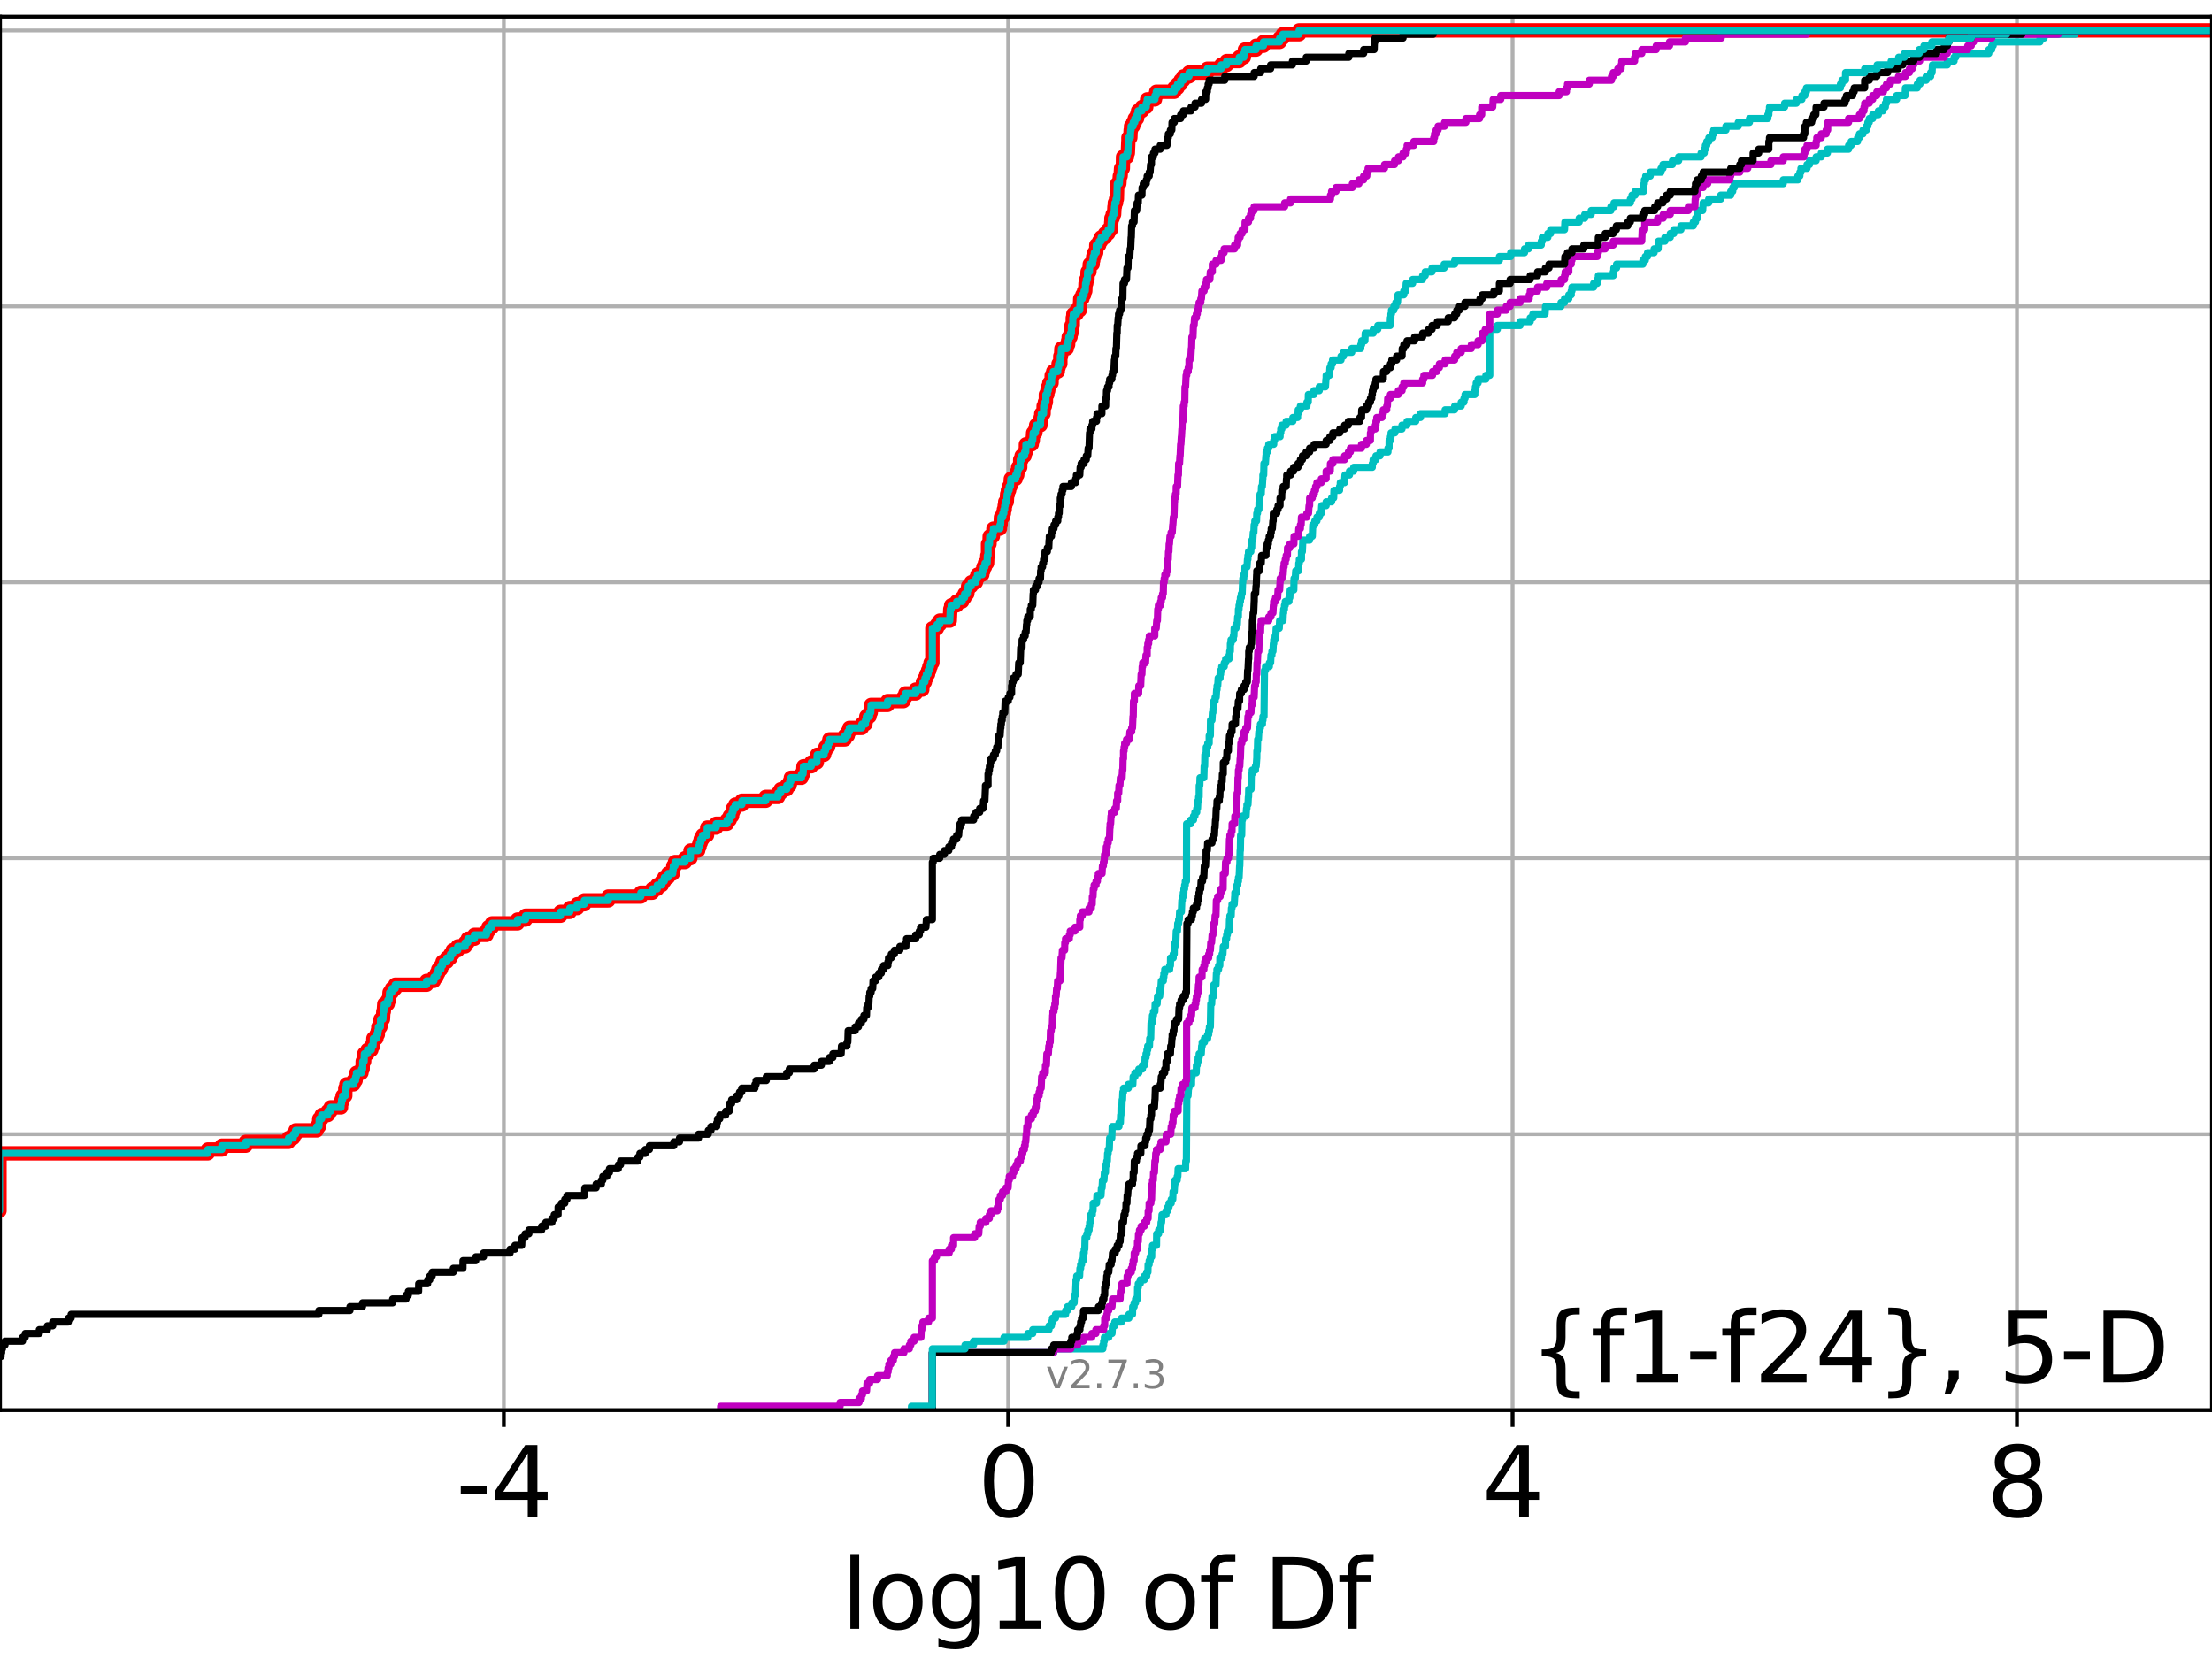 <?xml version="1.0" encoding="utf-8" standalone="no"?>
<!DOCTYPE svg PUBLIC "-//W3C//DTD SVG 1.1//EN"
  "http://www.w3.org/Graphics/SVG/1.1/DTD/svg11.dtd">
<svg xmlns:xlink="http://www.w3.org/1999/xlink" width="460.8pt" height="345.6pt" viewBox="0 0 460.8 345.6" xmlns="http://www.w3.org/2000/svg" version="1.1">
 <defs>
  <style type="text/css">*{stroke-linejoin: round; stroke-linecap: butt}</style>
 </defs>
 <g id="figure_1">
  <g id="patch_1">
   <path d="M 0 345.6 
L 460.8 345.6 
L 460.8 0 
L 0 0 
z
" style="fill: #ffffff"/>
  </g>
  <g id="axes_1">
   <g id="patch_2">
    <path d="M 0 293.76 
L 460.8 293.76 
L 460.8 3.456 
L 0 3.456 
z
" style="fill: #ffffff"/>
   </g>
   <g id="matplotlib.axis_1">
    <g id="xtick_1">
     <g id="line2d_1">
      <path d="M 104.957 293.76 
L 104.957 3.456 
" clip-path="url(#p2fa7d8b1aa)" style="fill: none; stroke: #b0b0b0; stroke-width: 0.8; stroke-linecap: square"/>
     </g>
     <g id="line2d_2">
      <defs>
       <path id="m66e4220ec2" d="M 0 0 
L 0 3.5 
" style="stroke: #000000; stroke-width: 0.8"/>
      </defs>
      <g>
       <use xlink:href="#m66e4220ec2" x="104.957" y="293.76" style="stroke: #000000; stroke-width: 0.8"/>
      </g>
     </g>
     <g id="text_1">
      <!-- -4 -->
      <g transform="translate(94.986 315.957) scale(0.2 -0.2)">
       <defs>
        <path id="DejaVuSans-2d" d="M 313 2009 
L 1997 2009 
L 1997 1497 
L 313 1497 
L 313 2009 
z
" transform="scale(0.016)"/>
        <path id="DejaVuSans-34" d="M 2419 4116 
L 825 1625 
L 2419 1625 
L 2419 4116 
z
M 2253 4666 
L 3047 4666 
L 3047 1625 
L 3713 1625 
L 3713 1100 
L 3047 1100 
L 3047 0 
L 2419 0 
L 2419 1100 
L 313 1100 
L 313 1709 
L 2253 4666 
z
" transform="scale(0.016)"/>
       </defs>
       <use xlink:href="#DejaVuSans-2d"/>
       <use xlink:href="#DejaVuSans-34" transform="translate(36.084 0)"/>
      </g>
     </g>
    </g>
    <g id="xtick_2">
     <g id="line2d_3">
      <path d="M 210.027 293.76 
L 210.027 3.456 
" clip-path="url(#p2fa7d8b1aa)" style="fill: none; stroke: #b0b0b0; stroke-width: 0.8; stroke-linecap: square"/>
     </g>
     <g id="line2d_4">
      <g>
       <use xlink:href="#m66e4220ec2" x="210.027" y="293.76" style="stroke: #000000; stroke-width: 0.8"/>
      </g>
     </g>
     <g id="text_2">
      <!-- 0 -->
      <g transform="translate(203.664 315.957) scale(0.2 -0.2)">
       <defs>
        <path id="DejaVuSans-30" d="M 2034 4250 
Q 1547 4250 1301 3770 
Q 1056 3291 1056 2328 
Q 1056 1369 1301 889 
Q 1547 409 2034 409 
Q 2525 409 2770 889 
Q 3016 1369 3016 2328 
Q 3016 3291 2770 3770 
Q 2525 4250 2034 4250 
z
M 2034 4750 
Q 2819 4750 3233 4129 
Q 3647 3509 3647 2328 
Q 3647 1150 3233 529 
Q 2819 -91 2034 -91 
Q 1250 -91 836 529 
Q 422 1150 422 2328 
Q 422 3509 836 4129 
Q 1250 4750 2034 4750 
z
" transform="scale(0.016)"/>
       </defs>
       <use xlink:href="#DejaVuSans-30"/>
      </g>
     </g>
    </g>
    <g id="xtick_3">
     <g id="line2d_5">
      <path d="M 315.097 293.76 
L 315.097 3.456 
" clip-path="url(#p2fa7d8b1aa)" style="fill: none; stroke: #b0b0b0; stroke-width: 0.8; stroke-linecap: square"/>
     </g>
     <g id="line2d_6">
      <g>
       <use xlink:href="#m66e4220ec2" x="315.097" y="293.76" style="stroke: #000000; stroke-width: 0.8"/>
      </g>
     </g>
     <g id="text_3">
      <!-- 4 -->
      <g transform="translate(308.734 315.957) scale(0.2 -0.2)">
       <use xlink:href="#DejaVuSans-34"/>
      </g>
     </g>
    </g>
    <g id="xtick_4">
     <g id="line2d_7">
      <path d="M 420.167 293.76 
L 420.167 3.456 
" clip-path="url(#p2fa7d8b1aa)" style="fill: none; stroke: #b0b0b0; stroke-width: 0.8; stroke-linecap: square"/>
     </g>
     <g id="line2d_8">
      <g>
       <use xlink:href="#m66e4220ec2" x="420.167" y="293.76" style="stroke: #000000; stroke-width: 0.8"/>
      </g>
     </g>
     <g id="text_4">
      <!-- 8 -->
      <g transform="translate(413.804 315.957) scale(0.2 -0.2)">
       <defs>
        <path id="DejaVuSans-38" d="M 2034 2216 
Q 1584 2216 1326 1975 
Q 1069 1734 1069 1313 
Q 1069 891 1326 650 
Q 1584 409 2034 409 
Q 2484 409 2743 651 
Q 3003 894 3003 1313 
Q 3003 1734 2745 1975 
Q 2488 2216 2034 2216 
z
M 1403 2484 
Q 997 2584 770 2862 
Q 544 3141 544 3541 
Q 544 4100 942 4425 
Q 1341 4750 2034 4750 
Q 2731 4750 3128 4425 
Q 3525 4100 3525 3541 
Q 3525 3141 3298 2862 
Q 3072 2584 2669 2484 
Q 3125 2378 3379 2068 
Q 3634 1759 3634 1313 
Q 3634 634 3220 271 
Q 2806 -91 2034 -91 
Q 1263 -91 848 271 
Q 434 634 434 1313 
Q 434 1759 690 2068 
Q 947 2378 1403 2484 
z
M 1172 3481 
Q 1172 3119 1398 2916 
Q 1625 2713 2034 2713 
Q 2441 2713 2670 2916 
Q 2900 3119 2900 3481 
Q 2900 3844 2670 4047 
Q 2441 4250 2034 4250 
Q 1625 4250 1398 4047 
Q 1172 3844 1172 3481 
z
" transform="scale(0.016)"/>
       </defs>
       <use xlink:href="#DejaVuSans-38"/>
      </g>
     </g>
    </g>
    <g id="text_5">
     <!-- log10 of Df -->
     <g transform="translate(175.214 339.313) scale(0.2 -0.2)">
      <defs>
       <path id="DejaVuSans-6c" d="M 603 4863 
L 1178 4863 
L 1178 0 
L 603 0 
L 603 4863 
z
" transform="scale(0.016)"/>
       <path id="DejaVuSans-6f" d="M 1959 3097 
Q 1497 3097 1228 2736 
Q 959 2375 959 1747 
Q 959 1119 1226 758 
Q 1494 397 1959 397 
Q 2419 397 2687 759 
Q 2956 1122 2956 1747 
Q 2956 2369 2687 2733 
Q 2419 3097 1959 3097 
z
M 1959 3584 
Q 2709 3584 3137 3096 
Q 3566 2609 3566 1747 
Q 3566 888 3137 398 
Q 2709 -91 1959 -91 
Q 1206 -91 779 398 
Q 353 888 353 1747 
Q 353 2609 779 3096 
Q 1206 3584 1959 3584 
z
" transform="scale(0.016)"/>
       <path id="DejaVuSans-67" d="M 2906 1791 
Q 2906 2416 2648 2759 
Q 2391 3103 1925 3103 
Q 1463 3103 1205 2759 
Q 947 2416 947 1791 
Q 947 1169 1205 825 
Q 1463 481 1925 481 
Q 2391 481 2648 825 
Q 2906 1169 2906 1791 
z
M 3481 434 
Q 3481 -459 3084 -895 
Q 2688 -1331 1869 -1331 
Q 1566 -1331 1297 -1286 
Q 1028 -1241 775 -1147 
L 775 -588 
Q 1028 -725 1275 -790 
Q 1522 -856 1778 -856 
Q 2344 -856 2625 -561 
Q 2906 -266 2906 331 
L 2906 616 
Q 2728 306 2450 153 
Q 2172 0 1784 0 
Q 1141 0 747 490 
Q 353 981 353 1791 
Q 353 2603 747 3093 
Q 1141 3584 1784 3584 
Q 2172 3584 2450 3431 
Q 2728 3278 2906 2969 
L 2906 3500 
L 3481 3500 
L 3481 434 
z
" transform="scale(0.016)"/>
       <path id="DejaVuSans-31" d="M 794 531 
L 1825 531 
L 1825 4091 
L 703 3866 
L 703 4441 
L 1819 4666 
L 2450 4666 
L 2450 531 
L 3481 531 
L 3481 0 
L 794 0 
L 794 531 
z
" transform="scale(0.016)"/>
       <path id="DejaVuSans-20" transform="scale(0.016)"/>
       <path id="DejaVuSans-66" d="M 2375 4863 
L 2375 4384 
L 1825 4384 
Q 1516 4384 1395 4259 
Q 1275 4134 1275 3809 
L 1275 3500 
L 2222 3500 
L 2222 3053 
L 1275 3053 
L 1275 0 
L 697 0 
L 697 3053 
L 147 3053 
L 147 3500 
L 697 3500 
L 697 3744 
Q 697 4328 969 4595 
Q 1241 4863 1831 4863 
L 2375 4863 
z
" transform="scale(0.016)"/>
       <path id="DejaVuSans-44" d="M 1259 4147 
L 1259 519 
L 2022 519 
Q 2988 519 3436 956 
Q 3884 1394 3884 2338 
Q 3884 3275 3436 3711 
Q 2988 4147 2022 4147 
L 1259 4147 
z
M 628 4666 
L 1925 4666 
Q 3281 4666 3915 4102 
Q 4550 3538 4550 2338 
Q 4550 1131 3912 565 
Q 3275 0 1925 0 
L 628 0 
L 628 4666 
z
" transform="scale(0.016)"/>
      </defs>
      <use xlink:href="#DejaVuSans-6c"/>
      <use xlink:href="#DejaVuSans-6f" transform="translate(27.783 0)"/>
      <use xlink:href="#DejaVuSans-67" transform="translate(88.965 0)"/>
      <use xlink:href="#DejaVuSans-31" transform="translate(152.441 0)"/>
      <use xlink:href="#DejaVuSans-30" transform="translate(216.064 0)"/>
      <use xlink:href="#DejaVuSans-20" transform="translate(279.688 0)"/>
      <use xlink:href="#DejaVuSans-6f" transform="translate(311.475 0)"/>
      <use xlink:href="#DejaVuSans-66" transform="translate(372.656 0)"/>
      <use xlink:href="#DejaVuSans-20" transform="translate(407.861 0)"/>
      <use xlink:href="#DejaVuSans-44" transform="translate(439.648 0)"/>
      <use xlink:href="#DejaVuSans-66" transform="translate(516.65 0)"/>
     </g>
    </g>
   </g>
   <g id="matplotlib.axis_2">
    <g id="ytick_1">
     <g id="line2d_9">
      <path d="M 0 293.76 
L 460.8 293.76 
" clip-path="url(#p2fa7d8b1aa)" style="fill: none; stroke: #b0b0b0; stroke-width: 0.8; stroke-linecap: square"/>
     </g>
     <g id="line2d_10">
      <defs>
       <path id="meb734002ee" d="M 0 0 
L -3.5 0 
" style="stroke: #000000; stroke-width: 0.8"/>
      </defs>
      <g>
       <use xlink:href="#meb734002ee" x="0" y="293.76" style="stroke: #000000; stroke-width: 0.8"/>
      </g>
     </g>
    </g>
    <g id="ytick_2">
     <g id="line2d_11">
      <path d="M 0 236.274 
L 460.8 236.274 
" clip-path="url(#p2fa7d8b1aa)" style="fill: none; stroke: #b0b0b0; stroke-width: 0.8; stroke-linecap: square"/>
     </g>
     <g id="line2d_12">
      <g>
       <use xlink:href="#meb734002ee" x="0" y="236.274" style="stroke: #000000; stroke-width: 0.8"/>
      </g>
     </g>
    </g>
    <g id="ytick_3">
     <g id="line2d_13">
      <path d="M 0 178.788 
L 460.8 178.788 
" clip-path="url(#p2fa7d8b1aa)" style="fill: none; stroke: #b0b0b0; stroke-width: 0.8; stroke-linecap: square"/>
     </g>
     <g id="line2d_14">
      <g>
       <use xlink:href="#meb734002ee" x="0" y="178.788" style="stroke: #000000; stroke-width: 0.8"/>
      </g>
     </g>
    </g>
    <g id="ytick_4">
     <g id="line2d_15">
      <path d="M 0 121.302 
L 460.8 121.302 
" clip-path="url(#p2fa7d8b1aa)" style="fill: none; stroke: #b0b0b0; stroke-width: 0.8; stroke-linecap: square"/>
     </g>
     <g id="line2d_16">
      <g>
       <use xlink:href="#meb734002ee" x="0" y="121.302" style="stroke: #000000; stroke-width: 0.8"/>
      </g>
     </g>
    </g>
    <g id="ytick_5">
     <g id="line2d_17">
      <path d="M 0 63.816 
L 460.8 63.816 
" clip-path="url(#p2fa7d8b1aa)" style="fill: none; stroke: #b0b0b0; stroke-width: 0.8; stroke-linecap: square"/>
     </g>
     <g id="line2d_18">
      <g>
       <use xlink:href="#meb734002ee" x="0" y="63.816" style="stroke: #000000; stroke-width: 0.8"/>
      </g>
     </g>
    </g>
    <g id="ytick_6">
     <g id="line2d_19">
      <path d="M 0 6.33 
L 460.8 6.33 
" clip-path="url(#p2fa7d8b1aa)" style="fill: none; stroke: #b0b0b0; stroke-width: 0.8; stroke-linecap: square"/>
     </g>
     <g id="line2d_20">
      <g>
       <use xlink:href="#meb734002ee" x="0" y="6.33" style="stroke: #000000; stroke-width: 0.8"/>
      </g>
     </g>
    </g>
   </g>
   <g id="line2d_21">
    <path d="M -1 252.242 
L -0.114 252.242 
L -0.114 240.266 
L 43.288 240.266 
L 43.288 239.468 
L 46.216 239.468 
L 46.216 238.669 
L 51.184 238.669 
L 51.184 237.871 
L 60.111 237.871 
L 60.111 237.072 
L 61.099 237.072 
L 61.099 236.274 
L 61.568 236.274 
L 61.568 235.476 
L 65.992 235.476 
L 65.992 234.677 
L 66.447 234.677 
L 66.508 233.08 
L 67.008 233.08 
L 67.008 232.282 
L 68.277 232.282 
L 68.277 231.484 
L 68.879 231.484 
L 68.879 230.685 
L 71.04 230.685 
L 71.04 229.887 
L 71.152 229.887 
L 71.152 229.088 
L 71.378 229.088 
L 71.378 228.29 
L 71.926 228.29 
L 71.938 226.693 
L 72.163 226.693 
L 72.163 225.895 
L 73.652 225.895 
L 73.652 225.096 
L 74.081 225.096 
L 74.081 224.298 
L 74.254 224.298 
L 74.254 223.499 
L 75.294 223.499 
L 75.294 222.701 
L 75.543 222.701 
L 75.561 221.104 
L 75.863 221.104 
L 75.897 219.507 
L 76.567 219.507 
L 76.567 218.709 
L 77.36 218.709 
L 77.36 217.91 
L 77.711 217.91 
L 77.786 216.314 
L 78.413 216.314 
L 78.413 215.515 
L 78.701 215.515 
L 78.701 214.717 
L 78.82 214.717 
L 78.82 213.918 
L 79.244 213.918 
L 79.278 212.322 
L 79.774 212.322 
L 79.856 210.725 
L 79.954 210.725 
L 80.06 209.128 
L 80.779 209.128 
L 80.779 208.33 
L 81.053 208.33 
L 81.152 206.733 
L 81.636 206.733 
L 81.636 205.934 
L 82.331 205.934 
L 82.331 205.136 
L 88.865 205.136 
L 88.865 204.337 
L 90.386 204.337 
L 90.386 203.539 
L 90.962 203.539 
L 90.962 202.741 
L 91.29 202.741 
L 91.29 201.942 
L 91.85 201.942 
L 91.85 201.144 
L 92.192 201.144 
L 92.192 200.345 
L 93.094 200.345 
L 93.094 199.547 
L 93.838 199.547 
L 93.838 198.749 
L 94.305 198.749 
L 94.305 197.95 
L 95.35 197.95 
L 95.35 197.152 
L 96.905 197.152 
L 96.905 196.353 
L 97.453 196.353 
L 97.453 195.555 
L 98.831 195.555 
L 98.831 194.756 
L 101.339 194.756 
L 101.339 193.958 
L 101.749 193.958 
L 101.749 193.16 
L 102.486 193.16 
L 102.486 192.361 
L 107.807 192.361 
L 107.807 191.563 
L 109.487 191.563 
L 109.487 190.764 
L 116.753 190.764 
L 116.753 189.966 
L 118.699 189.966 
L 118.699 189.168 
L 120.253 189.168 
L 120.253 188.369 
L 121.714 188.369 
L 121.714 187.571 
L 126.729 187.571 
L 126.729 186.772 
L 133.498 186.772 
L 133.498 185.974 
L 135.879 185.974 
L 135.879 185.175 
L 136.908 185.175 
L 136.908 184.377 
L 137.869 184.377 
L 137.869 183.579 
L 138.39 183.579 
L 138.39 182.78 
L 139.166 182.78 
L 139.166 181.982 
L 140.151 181.982 
L 140.151 181.183 
L 140.265 181.183 
L 140.265 180.385 
L 140.616 180.385 
L 140.616 179.587 
L 142.69 179.587 
L 142.69 178.788 
L 143.822 178.788 
L 143.846 177.191 
L 145.434 177.191 
L 145.434 176.393 
L 145.716 176.393 
L 145.716 175.594 
L 145.972 175.594 
L 145.972 174.796 
L 146.369 174.796 
L 146.369 173.998 
L 147.281 173.998 
L 147.333 172.401 
L 149.196 172.401 
L 149.196 171.602 
L 151.458 171.602 
L 151.458 170.804 
L 152.01 170.804 
L 152.01 170.006 
L 152.508 170.006 
L 152.508 169.207 
L 152.701 169.207 
L 152.701 168.409 
L 153.171 168.409 
L 153.171 167.61 
L 154.551 167.61 
L 154.551 166.812 
L 159.509 166.812 
L 159.509 166.013 
L 162.079 166.013 
L 162.079 165.215 
L 162.626 165.215 
L 162.626 164.417 
L 163.894 164.417 
L 163.894 163.618 
L 164.506 163.618 
L 164.506 162.82 
L 164.751 162.82 
L 164.751 162.021 
L 166.955 162.021 
L 166.955 161.223 
L 167.296 161.223 
L 167.386 159.626 
L 169.007 159.626 
L 169.007 158.828 
L 170.166 158.828 
L 170.231 157.231 
L 171.678 157.231 
L 171.678 156.432 
L 171.963 156.432 
L 171.963 155.634 
L 172.506 155.634 
L 172.506 154.836 
L 172.782 154.836 
L 172.782 154.037 
L 175.992 154.037 
L 175.992 153.239 
L 176.61 153.239 
L 176.61 152.44 
L 176.936 152.44 
L 176.936 151.642 
L 179.535 151.642 
L 179.535 150.844 
L 180.278 150.844 
L 180.278 150.045 
L 180.472 150.045 
L 180.472 149.247 
L 181.14 149.247 
L 181.14 148.448 
L 181.393 148.448 
L 181.467 146.851 
L 184.898 146.851 
L 184.898 146.053 
L 188.205 146.053 
L 188.205 145.255 
L 188.609 145.255 
L 188.609 144.456 
L 190.761 144.456 
L 190.761 143.658 
L 192.125 143.658 
L 192.125 142.859 
L 192.263 142.859 
L 192.263 142.061 
L 192.68 142.061 
L 192.68 141.263 
L 192.975 141.263 
L 192.975 140.464 
L 193.336 140.464 
L 193.336 139.666 
L 193.597 139.666 
L 193.597 138.867 
L 193.852 138.867 
L 193.852 138.069 
L 194.229 138.069 
L 194.229 130.883 
L 195.192 130.883 
L 195.192 130.085 
L 195.765 130.085 
L 195.765 129.286 
L 197.856 129.286 
L 197.967 126.891 
L 198.148 126.891 
L 198.148 126.093 
L 199.297 126.093 
L 199.297 125.294 
L 200.434 125.294 
L 200.434 124.496 
L 200.945 124.496 
L 200.945 123.697 
L 201.504 123.697 
L 201.504 122.899 
L 201.679 122.899 
L 201.679 122.101 
L 202.317 122.101 
L 202.317 121.302 
L 203.304 121.302 
L 203.304 120.504 
L 203.617 120.504 
L 203.617 119.705 
L 204.627 119.705 
L 204.627 118.907 
L 204.863 118.907 
L 204.863 118.109 
L 205.186 118.109 
L 205.186 117.31 
L 205.628 117.31 
L 205.683 115.713 
L 205.824 115.713 
L 205.824 113.318 
L 206.13 113.318 
L 206.173 111.721 
L 206.838 111.721 
L 206.838 110.923 
L 206.954 110.923 
L 206.954 110.124 
L 208.306 110.124 
L 208.306 109.326 
L 208.448 109.326 
L 208.517 107.729 
L 208.905 107.729 
L 208.905 106.931 
L 209.129 106.931 
L 209.129 106.132 
L 209.296 106.132 
L 209.296 105.334 
L 209.411 105.334 
L 209.411 104.535 
L 209.726 104.535 
L 209.81 102.939 
L 209.969 102.939 
L 209.969 102.14 
L 210.218 102.14 
L 210.218 101.342 
L 210.488 101.342 
L 210.575 99.745 
L 211.586 99.745 
L 211.586 98.947 
L 211.913 98.947 
L 211.913 98.148 
L 212.089 98.148 
L 212.089 97.35 
L 212.529 97.35 
L 212.529 95.753 
L 212.821 95.753 
L 212.821 94.954 
L 213.449 94.954 
L 213.449 94.156 
L 213.694 94.156 
L 213.716 92.559 
L 214.93 92.559 
L 214.93 91.761 
L 215.139 91.761 
L 215.226 90.164 
L 215.688 90.164 
L 215.688 89.366 
L 215.85 89.366 
L 215.85 88.567 
L 216.751 88.567 
L 216.784 86.97 
L 216.917 86.97 
L 216.917 86.172 
L 217.396 86.172 
L 217.415 84.575 
L 217.674 84.575 
L 217.674 83.777 
L 217.876 83.777 
L 217.876 82.18 
L 218.18 82.18 
L 218.18 81.381 
L 218.362 81.381 
L 218.362 80.583 
L 218.591 80.583 
L 218.591 79.785 
L 219.058 79.785 
L 219.089 78.188 
L 219.404 78.188 
L 219.404 77.389 
L 220.355 77.389 
L 220.355 76.591 
L 220.516 76.591 
L 220.516 75.792 
L 220.885 75.792 
L 220.885 74.196 
L 221.036 74.196 
L 221.117 72.599 
L 222.239 72.599 
L 222.239 71.8 
L 222.502 71.8 
L 222.502 71.002 
L 222.632 71.002 
L 222.632 70.204 
L 223.004 70.204 
L 223.004 69.405 
L 223.187 69.405 
L 223.211 67.808 
L 223.473 67.808 
L 223.482 66.211 
L 223.596 66.211 
L 223.596 65.413 
L 224.264 65.413 
L 224.264 64.615 
L 224.935 64.615 
L 225.037 62.219 
L 225.48 62.219 
L 225.48 61.421 
L 225.83 61.421 
L 225.83 60.623 
L 226.079 60.623 
L 226.141 59.026 
L 226.293 59.026 
L 226.293 58.227 
L 226.535 58.227 
L 226.567 56.63 
L 226.943 56.63 
L 227.02 55.034 
L 227.621 55.034 
L 227.621 54.235 
L 227.739 54.235 
L 227.739 53.437 
L 227.96 53.437 
L 227.96 52.638 
L 228.356 52.638 
L 228.381 51.042 
L 228.98 51.042 
L 228.98 50.243 
L 229.379 50.243 
L 229.379 49.445 
L 230.197 49.445 
L 230.197 48.646 
L 230.853 48.646 
L 230.853 47.848 
L 231.413 47.848 
L 231.491 46.251 
L 231.526 46.251 
L 231.526 45.453 
L 231.79 45.453 
L 231.79 44.654 
L 232.084 44.654 
L 232.167 43.057 
L 232.243 43.057 
L 232.243 42.259 
L 232.487 42.259 
L 232.487 41.461 
L 232.659 41.461 
L 232.747 38.267 
L 233.172 38.267 
L 233.282 36.67 
L 233.443 36.67 
L 233.542 35.073 
L 233.908 35.073 
L 233.954 32.678 
L 234.761 32.678 
L 234.761 31.88 
L 234.948 31.88 
L 235.051 29.484 
L 235.069 29.484 
L 235.069 28.686 
L 235.47 28.686 
L 235.54 27.089 
L 235.618 27.089 
L 235.618 26.291 
L 236.056 26.291 
L 236.056 25.492 
L 236.404 25.492 
L 236.404 24.694 
L 236.864 24.694 
L 236.864 23.895 
L 237.079 23.895 
L 237.079 23.097 
L 237.891 23.097 
L 237.891 22.299 
L 238.783 22.299 
L 238.783 21.5 
L 238.974 21.5 
L 238.974 20.702 
L 240.599 20.702 
L 240.599 19.903 
L 240.868 19.903 
L 240.868 19.105 
L 244.627 19.105 
L 244.627 18.307 
L 245.29 18.307 
L 245.29 17.508 
L 245.948 17.508 
L 245.948 16.71 
L 246.517 16.71 
L 246.517 15.911 
L 247.692 15.911 
L 247.692 15.113 
L 251.508 15.113 
L 251.508 14.314 
L 254.4 14.314 
L 254.4 13.516 
L 255.531 13.516 
L 255.531 12.718 
L 258.162 12.718 
L 258.162 11.919 
L 259.117 11.919 
L 259.117 11.121 
L 259.341 11.121 
L 259.341 10.322 
L 261.658 10.322 
L 261.658 9.524 
L 263.203 9.524 
L 263.203 8.726 
L 266.57 8.726 
L 266.57 7.927 
L 267.23 7.927 
L 267.23 7.129 
L 270.626 7.129 
L 270.626 6.33 
L 270.626 6.33 
L 460.8 6.33 
L 460.8 6.33 
" clip-path="url(#p2fa7d8b1aa)" style="fill: none; stroke: #ff0000; stroke-width: 3; stroke-linecap: square"/>
   </g>
   <g id="line2d_22">
    <path d="M 194.229 293.76 
L 194.229 281.784 
L 219.504 281.784 
L 219.504 280.985 
L 229.743 280.985 
L 229.743 280.187 
L 229.913 280.187 
L 229.913 279.389 
L 230.061 279.389 
L 230.061 278.59 
L 230.978 278.59 
L 230.978 277.792 
L 231.654 277.792 
L 231.754 276.195 
L 232.216 276.195 
L 232.216 275.396 
L 233.618 275.396 
L 233.618 274.598 
L 235.169 274.598 
L 235.169 273.8 
L 235.923 273.8 
L 235.962 272.203 
L 236.261 272.203 
L 236.261 271.404 
L 236.561 271.404 
L 236.561 270.606 
L 236.944 270.606 
L 236.983 268.211 
L 237.123 268.211 
L 237.123 267.412 
L 237.534 267.412 
L 237.534 266.614 
L 238.391 266.614 
L 238.391 265.815 
L 238.888 265.815 
L 238.888 265.017 
L 239.132 265.017 
L 239.165 263.42 
L 239.388 263.42 
L 239.388 262.622 
L 239.597 262.622 
L 239.597 261.823 
L 239.916 261.823 
L 239.932 260.227 
L 240.086 260.227 
L 240.086 259.428 
L 240.925 259.428 
L 240.953 257.033 
L 241.363 257.033 
L 241.363 256.234 
L 241.787 256.234 
L 241.876 254.638 
L 241.973 254.638 
L 242.069 253.041 
L 242.896 253.041 
L 242.896 252.242 
L 243.264 252.242 
L 243.264 251.444 
L 243.524 251.444 
L 243.524 250.646 
L 243.99 250.646 
L 243.99 249.847 
L 244.309 249.847 
L 244.37 248.25 
L 244.609 248.25 
L 244.715 246.653 
L 244.771 246.653 
L 244.771 245.855 
L 245.234 245.855 
L 245.234 245.057 
L 245.366 245.057 
L 245.422 243.46 
L 246.979 243.46 
L 247.014 241.863 
L 247.149 241.863 
L 247.235 228.29 
L 247.492 228.29 
L 247.583 226.693 
L 247.667 226.693 
L 247.667 225.895 
L 248.218 225.895 
L 248.232 224.298 
L 248.336 224.298 
L 248.336 223.499 
L 249.198 223.499 
L 249.243 221.903 
L 249.4 221.903 
L 249.4 221.104 
L 249.601 221.104 
L 249.601 220.306 
L 249.805 220.306 
L 249.805 219.507 
L 250.246 219.507 
L 250.33 217.91 
L 250.436 217.91 
L 250.436 217.112 
L 250.918 217.112 
L 250.918 216.314 
L 251.576 216.314 
L 251.576 215.515 
L 251.793 215.515 
L 251.793 214.717 
L 251.94 214.717 
L 251.94 213.918 
L 252.139 213.918 
L 252.23 209.128 
L 252.416 209.128 
L 252.479 207.531 
L 252.845 207.531 
L 252.863 205.136 
L 253.311 205.136 
L 253.403 202.741 
L 253.508 202.741 
L 253.508 201.942 
L 253.851 201.942 
L 253.851 201.144 
L 254.107 201.144 
L 254.118 199.547 
L 254.586 199.547 
L 254.586 198.749 
L 254.757 198.749 
L 254.832 197.152 
L 255.28 197.152 
L 255.306 195.555 
L 255.533 195.555 
L 255.533 194.756 
L 255.681 194.756 
L 255.681 193.958 
L 256.056 193.958 
L 256.124 191.563 
L 256.205 191.563 
L 256.205 190.764 
L 256.476 190.764 
L 256.532 189.168 
L 256.65 189.168 
L 256.65 188.369 
L 257.118 188.369 
L 257.21 186.772 
L 257.239 186.772 
L 257.239 185.974 
L 257.654 185.974 
L 257.672 184.377 
L 257.857 184.377 
L 257.857 183.579 
L 257.993 183.579 
L 257.993 182.78 
L 258.131 182.78 
L 258.236 180.385 
L 258.272 180.385 
L 258.343 177.191 
L 258.389 177.191 
L 258.443 173.998 
L 258.669 173.998 
L 258.727 170.804 
L 258.843 170.804 
L 258.843 170.006 
L 259.578 170.006 
L 259.677 168.409 
L 259.759 168.409 
L 259.759 167.61 
L 259.977 167.61 
L 260.055 166.013 
L 260.097 166.013 
L 260.135 164.417 
L 260.621 164.417 
L 260.679 161.223 
L 260.856 161.223 
L 260.856 160.425 
L 261.531 160.425 
L 261.531 159.626 
L 261.695 159.626 
L 261.806 158.029 
L 261.817 158.029 
L 261.835 156.432 
L 261.94 156.432 
L 262 154.037 
L 262.153 154.037 
L 262.241 152.44 
L 262.325 152.44 
L 262.325 151.642 
L 262.57 151.642 
L 262.57 150.844 
L 262.988 150.844 
L 262.988 150.045 
L 263.099 150.045 
L 263.099 149.247 
L 263.319 149.247 
L 263.42 139.666 
L 263.632 139.666 
L 263.632 138.867 
L 264.431 138.867 
L 264.431 138.069 
L 264.695 138.069 
L 264.772 136.472 
L 264.966 136.472 
L 264.966 135.674 
L 265.179 135.674 
L 265.261 134.077 
L 265.343 134.077 
L 265.343 133.278 
L 265.636 133.278 
L 265.636 132.48 
L 265.772 132.48 
L 265.852 130.883 
L 266.492 130.883 
L 266.573 129.286 
L 267.272 129.286 
L 267.342 127.69 
L 267.41 127.69 
L 267.41 126.891 
L 267.572 126.891 
L 267.572 126.093 
L 267.742 126.093 
L 267.742 125.294 
L 268.515 125.294 
L 268.515 124.496 
L 268.693 124.496 
L 268.779 122.899 
L 269.525 122.899 
L 269.573 120.504 
L 269.824 120.504 
L 269.922 118.907 
L 270.535 118.907 
L 270.563 117.31 
L 270.671 117.31 
L 270.671 116.512 
L 271.116 116.512 
L 271.119 114.915 
L 271.305 114.915 
L 271.405 112.52 
L 272.817 112.52 
L 272.817 111.721 
L 273.378 111.721 
L 273.469 109.326 
L 273.893 109.326 
L 273.893 108.528 
L 274.336 108.528 
L 274.336 107.729 
L 274.832 107.729 
L 274.832 106.931 
L 275.249 106.931 
L 275.341 105.334 
L 276.258 105.334 
L 276.258 104.535 
L 277.387 104.535 
L 277.387 103.737 
L 277.827 103.737 
L 277.891 102.14 
L 279.051 102.14 
L 279.051 101.342 
L 279.206 101.342 
L 279.206 100.543 
L 280.08 100.543 
L 280.182 98.947 
L 281.121 98.947 
L 281.121 98.148 
L 281.999 98.148 
L 281.999 97.35 
L 285.875 97.35 
L 285.875 96.551 
L 286.044 96.551 
L 286.044 95.753 
L 286.636 95.753 
L 286.636 94.954 
L 287.485 94.954 
L 287.485 94.156 
L 289.135 94.156 
L 289.135 93.358 
L 289.365 93.358 
L 289.374 91.761 
L 289.647 91.761 
L 289.647 90.962 
L 289.781 90.962 
L 289.781 90.164 
L 290.589 90.164 
L 290.589 89.366 
L 292.057 89.366 
L 292.057 88.567 
L 293.119 88.567 
L 293.119 87.769 
L 294.923 87.769 
L 294.923 86.97 
L 295.902 86.97 
L 295.902 86.172 
L 301.045 86.172 
L 301.045 85.373 
L 303.031 85.373 
L 303.031 84.575 
L 304.396 84.575 
L 304.396 83.777 
L 304.976 83.777 
L 304.976 82.978 
L 305.198 82.978 
L 305.198 82.18 
L 307.23 82.18 
L 307.23 81.381 
L 307.343 81.381 
L 307.343 80.583 
L 307.519 80.583 
L 307.519 79.785 
L 307.91 79.785 
L 307.91 78.986 
L 309.538 78.986 
L 309.538 78.188 
L 310.344 78.188 
L 310.344 68.607 
L 311.924 68.607 
L 311.924 67.808 
L 316.661 67.808 
L 316.661 67.01 
L 318.769 67.01 
L 318.769 66.211 
L 319.324 66.211 
L 319.324 65.413 
L 321.86 65.413 
L 321.964 63.816 
L 325.188 63.816 
L 325.188 63.018 
L 325.915 63.018 
L 325.915 62.219 
L 326.808 62.219 
L 326.808 61.421 
L 327.312 61.421 
L 327.312 60.623 
L 327.464 60.623 
L 327.464 59.824 
L 331.985 59.824 
L 331.985 59.026 
L 332.739 59.026 
L 332.739 58.227 
L 332.963 58.227 
L 332.963 57.429 
L 336.074 57.429 
L 336.074 56.63 
L 336.193 56.63 
L 336.193 55.832 
L 336.76 55.832 
L 336.76 55.034 
L 342.243 55.034 
L 342.243 54.235 
L 342.747 54.235 
L 342.747 53.437 
L 343.213 53.437 
L 343.213 52.638 
L 344.58 52.638 
L 344.58 51.84 
L 345.414 51.84 
L 345.501 50.243 
L 346.83 50.243 
L 346.83 49.445 
L 347.947 49.445 
L 347.947 48.646 
L 348.685 48.646 
L 348.685 47.848 
L 350.167 47.848 
L 350.167 47.05 
L 352.745 47.05 
L 352.745 46.251 
L 353.202 46.251 
L 353.202 45.453 
L 353.62 45.453 
L 353.66 43.856 
L 354.69 43.856 
L 354.796 42.259 
L 355.951 42.259 
L 355.951 41.461 
L 358.454 41.461 
L 358.454 40.662 
L 360.538 40.662 
L 360.538 39.864 
L 360.957 39.864 
L 360.957 39.065 
L 361.297 39.065 
L 361.297 38.267 
L 371.481 38.267 
L 371.481 37.469 
L 374.529 37.469 
L 374.529 36.67 
L 374.94 36.67 
L 374.94 35.872 
L 375.169 35.872 
L 375.169 35.073 
L 376.434 35.073 
L 376.434 34.275 
L 376.96 34.275 
L 376.96 33.476 
L 378.33 33.476 
L 378.33 32.678 
L 379.405 32.678 
L 379.405 31.88 
L 380.684 31.88 
L 380.684 31.081 
L 385.093 31.081 
L 385.093 30.283 
L 385.626 30.283 
L 385.626 29.484 
L 386.966 29.484 
L 386.966 28.686 
L 387.349 28.686 
L 387.349 27.888 
L 388.099 27.888 
L 388.099 27.089 
L 388.804 27.089 
L 388.804 26.291 
L 389.102 26.291 
L 389.102 25.492 
L 389.398 25.492 
L 389.398 24.694 
L 390.12 24.694 
L 390.12 23.895 
L 391.297 23.895 
L 391.297 23.097 
L 392.257 23.097 
L 392.257 22.299 
L 392.753 22.299 
L 392.753 21.5 
L 392.99 21.5 
L 392.99 20.702 
L 395.104 20.702 
L 395.104 19.903 
L 396.869 19.903 
L 396.932 18.307 
L 399.405 18.307 
L 399.405 17.508 
L 399.97 17.508 
L 399.97 16.71 
L 401.25 16.71 
L 401.25 15.911 
L 402.188 15.911 
L 402.188 15.113 
L 402.489 15.113 
L 402.57 13.516 
L 405.663 13.516 
L 405.663 12.718 
L 407.071 12.718 
L 407.071 11.919 
L 407.435 11.919 
L 407.435 11.121 
L 414.305 11.121 
L 414.305 10.322 
L 414.914 10.322 
L 414.914 9.524 
L 415.209 9.524 
L 415.209 8.726 
L 424.964 8.726 
L 424.964 7.927 
L 425.822 7.927 
L 425.822 7.129 
L 432.291 7.129 
L 432.291 6.33 
L 432.291 6.33 
L 460.8 6.33 
L 460.8 6.33 
" clip-path="url(#p2fa7d8b1aa)" style="fill: none; stroke: #00bfbf; stroke-width: 1.5; stroke-linecap: square"/>
   </g>
   <g id="line2d_23">
    <path d="M 194.229 293.76 
L 194.229 281.784 
L 219.504 281.784 
L 219.504 280.985 
L 223.059 280.985 
L 223.059 280.187 
L 224.501 280.187 
L 224.501 279.389 
L 225.671 279.389 
L 225.671 278.59 
L 227.44 278.59 
L 227.44 277.792 
L 228.291 277.792 
L 228.291 276.993 
L 229.913 276.993 
L 229.913 276.195 
L 230.124 276.195 
L 230.134 274.598 
L 230.558 274.598 
L 230.558 273.8 
L 230.677 273.8 
L 230.677 273.001 
L 230.978 273.001 
L 230.978 272.203 
L 231.654 272.203 
L 231.754 270.606 
L 233.344 270.606 
L 233.402 269.009 
L 233.554 269.009 
L 233.554 268.211 
L 233.708 268.211 
L 233.708 267.412 
L 234.779 267.412 
L 234.805 265.815 
L 235.007 265.815 
L 235.007 265.017 
L 235.675 265.017 
L 235.675 264.219 
L 235.923 264.219 
L 235.923 263.42 
L 236.057 263.42 
L 236.057 262.622 
L 236.261 262.622 
L 236.284 261.025 
L 236.566 261.025 
L 236.566 260.227 
L 236.944 260.227 
L 236.963 258.63 
L 237.123 258.63 
L 237.172 257.033 
L 237.37 257.033 
L 237.37 256.234 
L 237.726 256.234 
L 237.726 255.436 
L 238.391 255.436 
L 238.391 254.638 
L 238.888 254.638 
L 238.888 253.839 
L 239.165 253.839 
L 239.189 252.242 
L 239.363 252.242 
L 239.388 250.646 
L 239.748 250.646 
L 239.748 249.847 
L 239.889 249.847 
L 239.982 246.653 
L 240.086 246.653 
L 240.086 245.855 
L 240.26 245.855 
L 240.305 244.258 
L 240.489 244.258 
L 240.582 241.863 
L 240.705 241.863 
L 240.763 240.266 
L 240.925 240.266 
L 240.925 239.468 
L 241.691 239.468 
L 241.691 238.669 
L 241.859 238.669 
L 241.859 237.871 
L 242.896 237.871 
L 242.96 236.274 
L 243.886 236.274 
L 243.99 234.677 
L 244.184 234.677 
L 244.184 233.879 
L 244.355 233.879 
L 244.402 232.282 
L 244.609 232.282 
L 244.609 231.484 
L 245.423 231.484 
L 245.448 229.887 
L 245.568 229.887 
L 245.568 229.088 
L 245.736 229.088 
L 245.736 228.29 
L 245.975 228.29 
L 246.038 226.693 
L 246.335 226.693 
L 246.335 225.895 
L 247.014 225.895 
L 247.014 225.096 
L 247.194 225.096 
L 247.194 213.12 
L 247.667 213.12 
L 247.667 212.322 
L 248.065 212.322 
L 248.065 211.523 
L 248.218 211.523 
L 248.302 209.926 
L 248.96 209.926 
L 248.96 209.128 
L 249.116 209.128 
L 249.116 208.33 
L 249.243 208.33 
L 249.243 207.531 
L 249.4 207.531 
L 249.4 206.733 
L 249.601 206.733 
L 249.676 205.136 
L 249.763 205.136 
L 249.801 203.539 
L 250.401 203.539 
L 250.436 201.942 
L 250.798 201.942 
L 250.798 201.144 
L 250.968 201.144 
L 250.968 200.345 
L 251.248 200.345 
L 251.248 199.547 
L 251.793 199.547 
L 251.793 198.749 
L 251.987 198.749 
L 251.987 197.95 
L 252.139 197.95 
L 252.23 196.353 
L 252.396 196.353 
L 252.502 194.756 
L 252.68 194.756 
L 252.68 193.958 
L 252.845 193.958 
L 252.854 192.361 
L 253.059 192.361 
L 253.13 190.764 
L 253.311 190.764 
L 253.393 187.571 
L 253.664 187.571 
L 253.664 186.772 
L 254.18 186.772 
L 254.18 185.974 
L 254.355 185.974 
L 254.355 185.175 
L 254.796 185.175 
L 254.838 181.982 
L 255.245 181.982 
L 255.306 179.587 
L 255.599 179.587 
L 255.599 178.788 
L 255.915 178.788 
L 255.915 177.99 
L 256.041 177.99 
L 256.124 174.796 
L 256.205 174.796 
L 256.205 173.998 
L 256.476 173.998 
L 256.476 173.199 
L 256.65 173.199 
L 256.678 171.602 
L 257.21 171.602 
L 257.239 170.006 
L 257.504 170.006 
L 257.55 168.409 
L 257.654 168.409 
L 257.711 165.215 
L 257.841 165.215 
L 257.893 162.021 
L 257.968 162.021 
L 257.993 160.425 
L 258.134 160.425 
L 258.134 159.626 
L 258.272 159.626 
L 258.343 158.029 
L 258.389 158.029 
L 258.496 154.836 
L 258.702 154.836 
L 258.702 154.037 
L 259.109 154.037 
L 259.158 152.44 
L 259.526 152.44 
L 259.526 151.642 
L 259.875 151.642 
L 259.977 149.247 
L 260.135 149.247 
L 260.135 148.448 
L 260.6 148.448 
L 260.66 146.851 
L 260.856 146.851 
L 260.888 145.255 
L 261.265 145.255 
L 261.358 142.859 
L 261.531 142.859 
L 261.531 142.061 
L 261.695 142.061 
L 261.71 140.464 
L 261.817 140.464 
L 261.865 138.069 
L 261.929 138.069 
L 262.033 135.674 
L 262.241 135.674 
L 262.32 132.48 
L 262.364 132.48 
L 262.364 131.682 
L 262.604 131.682 
L 262.638 130.085 
L 262.718 130.085 
L 262.718 129.286 
L 264.307 129.286 
L 264.307 128.488 
L 264.769 128.488 
L 264.769 127.69 
L 265.179 127.69 
L 265.261 126.093 
L 265.326 126.093 
L 265.326 125.294 
L 265.711 125.294 
L 265.711 124.496 
L 266.152 124.496 
L 266.242 122.899 
L 266.573 122.899 
L 266.654 121.302 
L 266.686 121.302 
L 266.686 120.504 
L 267.062 120.504 
L 267.062 119.705 
L 267.306 119.705 
L 267.41 118.109 
L 267.497 118.109 
L 267.497 117.31 
L 267.742 117.31 
L 267.742 116.512 
L 267.936 116.512 
L 267.936 115.713 
L 268.188 115.713 
L 268.218 114.116 
L 268.693 114.116 
L 268.693 113.318 
L 269.544 113.318 
L 269.573 111.721 
L 270.465 111.721 
L 270.563 110.124 
L 270.894 110.124 
L 270.894 109.326 
L 271.053 109.326 
L 271.119 107.729 
L 272.23 107.729 
L 272.23 106.931 
L 272.588 106.931 
L 272.697 105.334 
L 272.813 105.334 
L 272.825 103.737 
L 273.378 103.737 
L 273.378 102.939 
L 273.807 102.939 
L 273.807 102.14 
L 274.055 102.14 
L 274.055 101.342 
L 274.336 101.342 
L 274.336 100.543 
L 275.249 100.543 
L 275.249 99.745 
L 276.257 99.745 
L 276.258 98.148 
L 277.109 98.148 
L 277.154 96.551 
L 277.653 96.551 
L 277.653 95.753 
L 280.103 95.753 
L 280.103 94.954 
L 280.887 94.954 
L 280.887 94.156 
L 281.306 94.156 
L 281.306 93.358 
L 283.624 93.358 
L 283.624 92.559 
L 284.646 92.559 
L 284.646 91.761 
L 285.478 91.761 
L 285.49 90.164 
L 285.608 90.164 
L 285.608 89.366 
L 286.497 89.366 
L 286.497 88.567 
L 286.636 88.567 
L 286.636 87.769 
L 286.802 87.769 
L 286.802 86.97 
L 287.883 86.97 
L 287.883 86.172 
L 288.156 86.172 
L 288.156 85.373 
L 288.874 85.373 
L 288.874 84.575 
L 289.017 84.575 
L 289.09 82.978 
L 289.647 82.978 
L 289.647 82.18 
L 291.293 82.18 
L 291.293 81.381 
L 292.076 81.381 
L 292.076 80.583 
L 292.435 80.583 
L 292.435 79.785 
L 296.357 79.785 
L 296.357 78.986 
L 296.617 78.986 
L 296.617 78.188 
L 298.426 78.188 
L 298.426 77.389 
L 299.326 77.389 
L 299.326 76.591 
L 299.849 76.591 
L 299.849 75.792 
L 301.045 75.792 
L 301.045 74.994 
L 303.031 74.994 
L 303.031 74.196 
L 303.469 74.196 
L 303.469 73.397 
L 304.396 73.397 
L 304.396 72.599 
L 306.505 72.599 
L 306.505 71.8 
L 307.91 71.8 
L 307.91 71.002 
L 308.764 71.002 
L 308.776 69.405 
L 309.395 69.405 
L 309.395 68.607 
L 310.344 68.607 
L 310.344 65.413 
L 311.924 65.413 
L 311.924 64.615 
L 313.779 64.615 
L 313.779 63.816 
L 314.591 63.816 
L 314.591 63.018 
L 316.661 63.018 
L 316.661 62.219 
L 318.558 62.219 
L 318.558 61.421 
L 318.769 61.421 
L 318.769 60.623 
L 320.303 60.623 
L 320.303 59.824 
L 322.22 59.824 
L 322.22 59.026 
L 325.221 59.026 
L 325.221 58.227 
L 325.915 58.227 
L 325.915 57.429 
L 326.05 57.429 
L 326.05 56.63 
L 326.806 56.63 
L 326.808 55.034 
L 327.312 55.034 
L 327.312 54.235 
L 327.464 54.235 
L 327.464 53.437 
L 332.739 53.437 
L 332.739 52.638 
L 332.963 52.638 
L 332.963 51.84 
L 334.394 51.84 
L 334.394 51.042 
L 336.074 51.042 
L 336.074 50.243 
L 342.008 50.243 
L 342.103 47.848 
L 342.618 47.848 
L 342.634 46.251 
L 345.314 46.251 
L 345.314 45.453 
L 346.474 45.453 
L 346.474 44.654 
L 347.947 44.654 
L 347.947 43.856 
L 351.714 43.856 
L 351.714 43.057 
L 353.082 43.057 
L 353.132 41.461 
L 353.202 41.461 
L 353.202 40.662 
L 353.558 40.662 
L 353.572 39.065 
L 354.796 39.065 
L 354.796 38.267 
L 355.75 38.267 
L 355.75 37.469 
L 360.362 37.469 
L 360.362 36.67 
L 360.538 36.67 
L 360.538 35.872 
L 362.427 35.872 
L 362.427 35.073 
L 364.09 35.073 
L 364.09 34.275 
L 368.921 34.275 
L 368.921 33.476 
L 371.481 33.476 
L 371.481 32.678 
L 375.8 32.678 
L 375.8 31.88 
L 375.989 31.88 
L 375.989 31.081 
L 376.434 31.081 
L 376.434 30.283 
L 378.33 30.283 
L 378.33 29.484 
L 378.472 29.484 
L 378.472 28.686 
L 379.405 28.686 
L 379.405 27.888 
L 380.424 27.888 
L 380.424 27.089 
L 380.735 27.089 
L 380.745 25.492 
L 385.093 25.492 
L 385.093 24.694 
L 387.349 24.694 
L 387.349 23.895 
L 387.908 23.895 
L 387.908 23.097 
L 388.307 23.097 
L 388.307 22.299 
L 388.446 22.299 
L 388.446 21.5 
L 389.413 21.5 
L 389.413 20.702 
L 390.12 20.702 
L 390.12 19.903 
L 390.981 19.903 
L 390.981 19.105 
L 392.365 19.105 
L 392.365 18.307 
L 392.99 18.307 
L 392.99 17.508 
L 393.787 17.508 
L 393.787 16.71 
L 395.482 16.71 
L 395.482 15.911 
L 396.932 15.911 
L 396.932 15.113 
L 397.769 15.113 
L 397.769 14.314 
L 398.377 14.314 
L 398.377 13.516 
L 398.677 13.516 
L 398.677 12.718 
L 399.91 12.718 
L 399.91 11.919 
L 405.027 11.919 
L 405.027 11.121 
L 405.663 11.121 
L 405.663 10.322 
L 409.921 10.322 
L 409.921 9.524 
L 410.657 9.524 
L 410.657 8.726 
L 411.142 8.726 
L 411.142 7.927 
L 414.914 7.927 
L 414.914 7.129 
L 428.815 7.129 
L 428.815 6.33 
L 428.815 6.33 
L 460.8 6.33 
L 460.8 6.33 
" clip-path="url(#p2fa7d8b1aa)" style="fill: none; stroke: #bf00bf; stroke-width: 1.5; stroke-linecap: square"/>
   </g>
   <g id="line2d_24">
    <path d="M 194.229 293.76 
L 194.229 281.784 
L 219.026 281.784 
L 219.026 280.985 
L 219.504 280.985 
L 219.504 280.187 
L 223.059 280.187 
L 223.059 279.389 
L 223.277 279.389 
L 223.277 278.59 
L 224.363 278.59 
L 224.363 277.792 
L 224.501 277.792 
L 224.501 276.993 
L 224.968 276.993 
L 224.968 276.195 
L 225.117 276.195 
L 225.117 275.396 
L 225.314 275.396 
L 225.314 274.598 
L 225.671 274.598 
L 225.714 273.001 
L 228.836 273.001 
L 228.836 272.203 
L 229.505 272.203 
L 229.505 271.404 
L 229.684 271.404 
L 229.684 270.606 
L 229.974 270.606 
L 229.974 269.808 
L 230.124 269.808 
L 230.134 268.211 
L 230.287 268.211 
L 230.287 267.412 
L 230.482 267.412 
L 230.558 265.815 
L 230.677 265.815 
L 230.677 265.017 
L 230.978 265.017 
L 231.08 263.42 
L 231.478 263.42 
L 231.478 262.622 
L 231.654 262.622 
L 231.754 261.025 
L 232.325 261.025 
L 232.325 260.227 
L 232.732 260.227 
L 232.732 259.428 
L 233.102 259.428 
L 233.102 258.63 
L 233.344 258.63 
L 233.402 257.033 
L 233.705 257.033 
L 233.753 254.638 
L 234.048 254.638 
L 234.145 253.041 
L 234.358 253.041 
L 234.358 252.242 
L 234.535 252.242 
L 234.574 250.646 
L 234.764 250.646 
L 234.805 249.049 
L 234.914 249.049 
L 235.007 247.452 
L 235.154 247.452 
L 235.154 246.653 
L 235.923 246.653 
L 235.923 245.855 
L 236.057 245.855 
L 236.074 244.258 
L 236.261 244.258 
L 236.304 241.863 
L 236.744 241.863 
L 236.744 241.065 
L 236.963 241.065 
L 236.963 240.266 
L 237.653 240.266 
L 237.678 238.669 
L 238.542 238.669 
L 238.542 237.871 
L 238.66 237.871 
L 238.66 237.072 
L 238.933 237.072 
L 238.933 236.274 
L 239.223 236.274 
L 239.223 235.476 
L 239.451 235.476 
L 239.555 233.08 
L 239.748 233.08 
L 239.748 232.282 
L 239.886 232.282 
L 239.889 230.685 
L 240.489 230.685 
L 240.582 229.088 
L 240.607 229.088 
L 240.687 226.693 
L 241.691 226.693 
L 241.691 225.895 
L 241.819 225.895 
L 241.923 224.298 
L 242.168 224.298 
L 242.168 223.499 
L 242.629 223.499 
L 242.629 222.701 
L 242.879 222.701 
L 242.896 221.104 
L 243.162 221.104 
L 243.167 219.507 
L 243.822 219.507 
L 243.886 217.91 
L 244.039 217.91 
L 244.136 216.314 
L 244.184 216.314 
L 244.184 215.515 
L 244.402 215.515 
L 244.402 214.717 
L 244.552 214.717 
L 244.627 213.12 
L 245.103 213.12 
L 245.103 212.322 
L 245.533 212.322 
L 245.617 209.926 
L 245.736 209.926 
L 245.736 209.128 
L 246.038 209.128 
L 246.038 208.33 
L 246.479 208.33 
L 246.479 207.531 
L 246.972 207.531 
L 246.972 206.733 
L 247.164 206.733 
L 247.257 192.361 
L 247.506 192.361 
L 247.506 191.563 
L 248.218 191.563 
L 248.218 190.764 
L 248.403 190.764 
L 248.403 189.966 
L 248.591 189.966 
L 248.591 189.168 
L 249.255 189.168 
L 249.255 188.369 
L 249.45 188.369 
L 249.45 187.571 
L 249.633 187.571 
L 249.633 186.772 
L 249.758 186.772 
L 249.758 185.974 
L 249.896 185.974 
L 249.896 185.175 
L 250.126 185.175 
L 250.211 183.579 
L 250.515 183.579 
L 250.515 182.78 
L 250.774 182.78 
L 250.885 180.385 
L 251.135 180.385 
L 251.198 178.788 
L 251.248 178.788 
L 251.253 177.191 
L 251.504 177.191 
L 251.573 175.594 
L 252.484 175.594 
L 252.484 174.796 
L 252.854 174.796 
L 252.854 173.998 
L 252.993 173.998 
L 253.059 172.401 
L 253.13 172.401 
L 253.207 170.804 
L 253.275 170.804 
L 253.367 168.409 
L 253.487 168.409 
L 253.536 166.812 
L 254.001 166.812 
L 254.001 166.013 
L 254.113 166.013 
L 254.16 164.417 
L 254.355 164.417 
L 254.355 163.618 
L 254.469 163.618 
L 254.469 162.82 
L 254.606 162.82 
L 254.651 161.223 
L 254.827 161.223 
L 254.841 158.828 
L 255.334 158.828 
L 255.334 158.029 
L 255.546 158.029 
L 255.599 156.432 
L 255.897 156.432 
L 255.915 154.836 
L 256.041 154.836 
L 256.124 153.239 
L 256.389 153.239 
L 256.389 152.44 
L 256.65 152.44 
L 256.678 150.844 
L 257.369 150.844 
L 257.41 149.247 
L 257.504 149.247 
L 257.504 148.448 
L 257.655 148.448 
L 257.655 147.65 
L 257.893 147.65 
L 257.968 146.053 
L 258.227 146.053 
L 258.251 144.456 
L 258.592 144.456 
L 258.592 143.658 
L 259.158 143.658 
L 259.158 142.859 
L 259.526 142.859 
L 259.526 142.061 
L 259.832 142.061 
L 259.908 139.666 
L 259.977 139.666 
L 260.087 137.27 
L 260.131 137.27 
L 260.135 135.674 
L 260.245 135.674 
L 260.245 134.875 
L 260.592 134.875 
L 260.592 134.077 
L 260.718 134.077 
L 260.796 131.682 
L 260.856 131.682 
L 260.899 129.286 
L 260.983 129.286 
L 261.053 127.69 
L 261.167 127.69 
L 261.269 125.294 
L 261.28 125.294 
L 261.302 123.697 
L 261.57 123.697 
L 261.652 122.101 
L 261.695 122.101 
L 261.786 119.705 
L 261.812 119.705 
L 261.812 118.907 
L 262.371 118.907 
L 262.422 117.31 
L 262.739 117.31 
L 262.807 115.713 
L 263.723 115.713 
L 263.756 114.116 
L 263.966 114.116 
L 263.966 113.318 
L 264.224 113.318 
L 264.224 112.52 
L 264.396 112.52 
L 264.396 111.721 
L 264.699 111.721 
L 264.699 110.923 
L 264.827 110.923 
L 264.827 110.124 
L 265.055 110.124 
L 265.163 108.528 
L 265.234 108.528 
L 265.261 106.931 
L 265.978 106.931 
L 265.978 106.132 
L 266.242 106.132 
L 266.242 105.334 
L 266.654 105.334 
L 266.657 103.737 
L 266.998 103.737 
L 267.038 102.14 
L 267.306 102.14 
L 267.306 101.342 
L 267.936 101.342 
L 268.001 99.745 
L 268.052 99.745 
L 268.052 98.947 
L 268.859 98.947 
L 268.859 98.148 
L 269.49 98.148 
L 269.49 97.35 
L 270.396 97.35 
L 270.396 96.551 
L 270.894 96.551 
L 270.894 95.753 
L 271.323 95.753 
L 271.323 94.954 
L 272.086 94.954 
L 272.086 94.156 
L 272.825 94.156 
L 272.825 93.358 
L 273.749 93.358 
L 273.749 92.559 
L 276.258 92.559 
L 276.258 91.761 
L 277.04 91.761 
L 277.04 90.962 
L 277.653 90.962 
L 277.653 90.164 
L 279.107 90.164 
L 279.107 89.366 
L 280.103 89.366 
L 280.103 88.567 
L 280.887 88.567 
L 280.887 87.769 
L 283.289 87.769 
L 283.289 86.97 
L 283.624 86.97 
L 283.672 85.373 
L 284.646 85.373 
L 284.646 84.575 
L 285.107 84.575 
L 285.107 83.777 
L 285.49 83.777 
L 285.49 82.978 
L 285.771 82.978 
L 285.771 82.18 
L 285.889 82.18 
L 285.889 81.381 
L 286.061 81.381 
L 286.061 80.583 
L 286.497 80.583 
L 286.497 79.785 
L 286.636 79.785 
L 286.636 78.986 
L 288.156 78.986 
L 288.189 77.389 
L 288.874 77.389 
L 288.874 76.591 
L 289.647 76.591 
L 289.647 75.792 
L 289.933 75.792 
L 289.933 74.994 
L 290.94 74.994 
L 290.94 74.196 
L 292.076 74.196 
L 292.113 72.599 
L 292.435 72.599 
L 292.435 71.8 
L 293.105 71.8 
L 293.105 71.002 
L 294.674 71.002 
L 294.674 70.204 
L 296.357 70.204 
L 296.357 69.405 
L 297.588 69.405 
L 297.588 68.607 
L 298.324 68.607 
L 298.324 67.808 
L 299.425 67.808 
L 299.425 67.01 
L 301.684 67.01 
L 301.684 66.211 
L 303.031 66.211 
L 303.031 65.413 
L 303.469 65.413 
L 303.469 64.615 
L 304.018 64.615 
L 304.018 63.816 
L 305.171 63.816 
L 305.171 63.018 
L 308.297 63.018 
L 308.297 62.219 
L 308.776 62.219 
L 308.776 61.421 
L 311.212 61.421 
L 311.212 60.623 
L 312.341 60.623 
L 312.348 59.026 
L 314.591 59.026 
L 314.591 58.227 
L 318.769 58.227 
L 318.769 57.429 
L 320.303 57.429 
L 320.303 56.63 
L 321.935 56.63 
L 321.935 55.832 
L 322.682 55.832 
L 322.682 55.034 
L 325.915 55.034 
L 325.999 53.437 
L 326.52 53.437 
L 326.52 52.638 
L 327.464 52.638 
L 327.464 51.84 
L 329.933 51.84 
L 329.933 51.042 
L 332.913 51.042 
L 332.963 49.445 
L 334.394 49.445 
L 334.394 48.646 
L 336.074 48.646 
L 336.074 47.848 
L 336.723 47.848 
L 336.723 47.05 
L 339.087 47.05 
L 339.087 46.251 
L 339.63 46.251 
L 339.63 45.453 
L 342.216 45.453 
L 342.216 44.654 
L 342.618 44.654 
L 342.618 43.856 
L 344.71 43.856 
L 344.71 43.057 
L 345.314 43.057 
L 345.314 42.259 
L 346.422 42.259 
L 346.422 41.461 
L 347.154 41.461 
L 347.154 40.662 
L 347.947 40.662 
L 347.947 39.864 
L 353.082 39.864 
L 353.082 39.065 
L 353.202 39.065 
L 353.202 38.267 
L 353.558 38.267 
L 353.558 37.469 
L 354.418 37.469 
L 354.418 36.67 
L 354.796 36.67 
L 354.796 35.872 
L 360.538 35.872 
L 360.538 35.073 
L 362.427 35.073 
L 362.427 34.275 
L 362.783 34.275 
L 362.783 33.476 
L 365.19 33.476 
L 365.207 31.88 
L 366.366 31.88 
L 366.366 31.081 
L 368.472 31.081 
L 368.479 29.484 
L 368.609 29.484 
L 368.609 28.686 
L 375.715 28.686 
L 375.715 27.888 
L 375.984 27.888 
L 375.989 26.291 
L 376.299 26.291 
L 376.299 25.492 
L 377.397 25.492 
L 377.397 24.694 
L 377.826 24.694 
L 377.826 23.895 
L 378.272 23.895 
L 378.33 22.299 
L 379.971 22.299 
L 379.971 21.5 
L 384.335 21.5 
L 384.335 20.702 
L 384.643 20.702 
L 384.643 19.903 
L 385.953 19.903 
L 385.953 19.105 
L 386.255 19.105 
L 386.255 18.307 
L 388.441 18.307 
L 388.446 16.71 
L 389.413 16.71 
L 389.413 15.911 
L 390.981 15.911 
L 390.981 15.113 
L 393.256 15.113 
L 393.256 14.314 
L 395.418 14.314 
L 395.418 13.516 
L 396.397 13.516 
L 396.397 12.718 
L 398.677 12.718 
L 398.677 11.919 
L 399.91 11.919 
L 399.91 11.121 
L 403.438 11.121 
L 403.438 10.322 
L 405.027 10.322 
L 405.027 9.524 
L 405.663 9.524 
L 405.663 8.726 
L 406.011 8.726 
L 406.011 7.927 
L 410.657 7.927 
L 410.657 7.129 
L 421.208 7.129 
L 421.208 6.33 
L 421.208 6.33 
L 460.8 6.33 
L 460.8 6.33 
" clip-path="url(#p2fa7d8b1aa)" style="fill: none; stroke: #000000; stroke-width: 1.5; stroke-linecap: square"/>
   </g>
   <g id="line2d_25">
    <path d="M 189.879 293.76 
L 189.879 292.962 
L 194.229 292.962 
L 194.229 280.985 
L 201.026 280.985 
L 201.026 280.187 
L 202.805 280.187 
L 202.805 279.389 
L 209.156 279.389 
L 209.156 278.59 
L 214.114 278.59 
L 214.114 277.792 
L 215.142 277.792 
L 215.142 276.993 
L 218.522 276.993 
L 218.522 276.195 
L 219.026 276.195 
L 219.026 275.396 
L 219.256 275.396 
L 219.256 274.598 
L 219.88 274.598 
L 219.88 273.8 
L 221.981 273.8 
L 221.981 273.001 
L 222.384 273.001 
L 222.384 272.203 
L 223.277 272.203 
L 223.277 271.404 
L 223.764 271.404 
L 223.826 269.808 
L 224.036 269.808 
L 224.143 267.412 
L 224.152 267.412 
L 224.152 266.614 
L 224.3 266.614 
L 224.3 265.815 
L 224.904 265.815 
L 224.968 264.219 
L 225.117 264.219 
L 225.117 263.42 
L 225.314 263.42 
L 225.314 262.622 
L 225.654 262.622 
L 225.705 261.025 
L 225.865 261.025 
L 225.865 260.227 
L 225.98 260.227 
L 226.034 257.831 
L 226.403 257.831 
L 226.403 257.033 
L 226.623 257.033 
L 226.623 256.234 
L 226.877 256.234 
L 226.877 255.436 
L 226.992 255.436 
L 226.992 254.638 
L 227.115 254.638 
L 227.218 253.041 
L 227.548 253.041 
L 227.548 252.242 
L 227.698 252.242 
L 227.728 250.646 
L 228.426 250.646 
L 228.517 249.049 
L 229.361 249.049 
L 229.448 247.452 
L 229.582 247.452 
L 229.671 245.855 
L 229.974 245.855 
L 230.07 244.258 
L 230.287 244.258 
L 230.317 242.661 
L 230.558 242.661 
L 230.558 241.863 
L 230.677 241.863 
L 230.73 240.266 
L 230.851 240.266 
L 230.851 239.468 
L 231.08 239.468 
L 231.164 237.072 
L 231.605 237.072 
L 231.688 234.677 
L 233.102 234.677 
L 233.102 233.879 
L 233.39 233.879 
L 233.45 232.282 
L 233.509 232.282 
L 233.535 230.685 
L 233.71 230.685 
L 233.765 229.088 
L 233.846 229.088 
L 233.908 227.491 
L 234.048 227.491 
L 234.048 226.693 
L 235.056 226.693 
L 235.056 225.895 
L 235.993 225.895 
L 236.057 224.298 
L 236.428 224.298 
L 236.428 223.499 
L 237.239 223.499 
L 237.239 222.701 
L 237.986 222.701 
L 237.986 221.903 
L 238.429 221.903 
L 238.429 221.104 
L 238.542 221.104 
L 238.542 220.306 
L 238.737 220.306 
L 238.737 219.507 
L 238.927 219.507 
L 238.927 218.709 
L 239.084 218.709 
L 239.084 217.91 
L 239.453 217.91 
L 239.51 216.314 
L 239.707 216.314 
L 239.785 213.12 
L 239.999 213.12 
L 240.083 211.523 
L 240.289 211.523 
L 240.289 210.725 
L 240.582 210.725 
L 240.641 209.128 
L 241.054 209.128 
L 241.14 207.531 
L 241.58 207.531 
L 241.691 205.934 
L 241.819 205.934 
L 241.923 204.337 
L 242.345 204.337 
L 242.345 203.539 
L 242.457 203.539 
L 242.457 202.741 
L 242.634 202.741 
L 242.634 201.942 
L 243.659 201.942 
L 243.659 201.144 
L 243.822 201.144 
L 243.847 199.547 
L 244.402 199.547 
L 244.402 198.749 
L 244.609 198.749 
L 244.627 197.152 
L 244.778 197.152 
L 244.778 196.353 
L 244.944 196.353 
L 245.039 193.958 
L 245.283 193.958 
L 245.344 192.361 
L 245.533 192.361 
L 245.533 191.563 
L 245.664 191.563 
L 245.736 189.966 
L 246.101 189.966 
L 246.202 187.571 
L 246.29 187.571 
L 246.29 186.772 
L 246.506 186.772 
L 246.506 185.974 
L 246.628 185.974 
L 246.628 185.175 
L 246.775 185.175 
L 246.775 184.377 
L 246.917 184.377 
L 246.917 183.579 
L 247.164 183.579 
L 247.194 171.602 
L 248.047 171.602 
L 248.047 170.804 
L 248.632 170.804 
L 248.632 170.006 
L 248.92 170.006 
L 248.92 169.207 
L 249.304 169.207 
L 249.304 168.409 
L 249.465 168.409 
L 249.542 166.812 
L 249.695 166.812 
L 249.695 166.013 
L 249.806 166.013 
L 249.822 163.618 
L 249.942 163.618 
L 249.985 162.021 
L 250.785 162.021 
L 250.848 159.626 
L 250.949 159.626 
L 250.995 157.231 
L 251.263 157.231 
L 251.286 155.634 
L 251.595 155.634 
L 251.595 154.836 
L 251.894 154.836 
L 251.899 153.239 
L 252.14 153.239 
L 252.177 150.045 
L 252.478 150.045 
L 252.568 148.448 
L 252.67 148.448 
L 252.67 147.65 
L 252.827 147.65 
L 252.854 146.053 
L 253.13 146.053 
L 253.13 145.255 
L 253.356 145.255 
L 253.454 143.658 
L 253.536 143.658 
L 253.536 142.859 
L 253.674 142.859 
L 253.768 141.263 
L 254.16 141.263 
L 254.16 140.464 
L 254.274 140.464 
L 254.274 139.666 
L 254.515 139.666 
L 254.515 138.867 
L 255.035 138.867 
L 255.035 138.069 
L 255.328 138.069 
L 255.328 137.27 
L 256.041 137.27 
L 256.041 136.472 
L 256.168 136.472 
L 256.168 135.674 
L 256.302 135.674 
L 256.318 134.077 
L 256.441 134.077 
L 256.441 133.278 
L 256.924 133.278 
L 256.924 132.48 
L 257.041 132.48 
L 257.094 130.883 
L 257.483 130.883 
L 257.483 130.085 
L 257.755 130.085 
L 257.829 128.488 
L 257.968 128.488 
L 257.993 126.891 
L 258.115 126.891 
L 258.115 126.093 
L 258.251 126.093 
L 258.251 125.294 
L 258.404 125.294 
L 258.404 124.496 
L 258.592 124.496 
L 258.592 123.697 
L 258.769 123.697 
L 258.859 121.302 
L 258.898 121.302 
L 258.898 120.504 
L 259.102 120.504 
L 259.102 119.705 
L 259.331 119.705 
L 259.351 118.109 
L 259.777 118.109 
L 259.873 116.512 
L 259.965 116.512 
L 259.965 115.713 
L 260.087 115.713 
L 260.087 114.915 
L 260.575 114.915 
L 260.575 114.116 
L 260.753 114.116 
L 260.795 112.52 
L 260.983 112.52 
L 261.077 110.923 
L 261.207 110.923 
L 261.265 109.326 
L 261.405 109.326 
L 261.405 108.528 
L 261.766 108.528 
L 261.812 106.931 
L 261.966 106.931 
L 261.966 106.132 
L 262.261 106.132 
L 262.286 104.535 
L 262.434 104.535 
L 262.494 102.939 
L 262.739 102.939 
L 262.802 101.342 
L 262.966 101.342 
L 263.061 99.745 
L 263.081 99.745 
L 263.081 98.947 
L 263.247 98.947 
L 263.302 96.551 
L 263.605 96.551 
L 263.714 94.954 
L 263.756 94.954 
L 263.756 94.156 
L 264.022 94.156 
L 264.022 93.358 
L 264.299 93.358 
L 264.299 92.559 
L 265.341 92.559 
L 265.341 91.761 
L 265.525 91.761 
L 265.525 90.962 
L 266.669 90.962 
L 266.669 90.164 
L 266.809 90.164 
L 266.809 89.366 
L 267.038 89.366 
L 267.038 88.567 
L 267.93 88.567 
L 267.93 87.769 
L 269.326 87.769 
L 269.326 86.97 
L 270.311 86.97 
L 270.311 86.172 
L 270.436 86.172 
L 270.436 85.373 
L 270.894 85.373 
L 270.894 84.575 
L 272.257 84.575 
L 272.257 83.777 
L 272.53 83.777 
L 272.555 82.18 
L 273.713 82.18 
L 273.713 81.381 
L 274.826 81.381 
L 274.826 80.583 
L 276.11 80.583 
L 276.215 78.986 
L 276.261 78.986 
L 276.261 78.188 
L 276.946 78.188 
L 277.04 76.591 
L 277.295 76.591 
L 277.295 75.792 
L 277.589 75.792 
L 277.589 74.994 
L 279.354 74.994 
L 279.354 74.196 
L 279.881 74.196 
L 279.881 73.397 
L 281.593 73.397 
L 281.593 72.599 
L 283.472 72.599 
L 283.472 71.8 
L 283.647 71.8 
L 283.647 71.002 
L 284.33 71.002 
L 284.399 69.405 
L 286.072 69.405 
L 286.072 68.607 
L 287.02 68.607 
L 287.02 67.808 
L 289.596 67.808 
L 289.647 66.211 
L 289.752 66.211 
L 289.752 65.413 
L 289.865 65.413 
L 289.865 64.615 
L 290.364 64.615 
L 290.364 63.816 
L 290.77 63.816 
L 290.77 63.018 
L 291.119 63.018 
L 291.222 61.421 
L 292.425 61.421 
L 292.425 60.623 
L 292.851 60.623 
L 292.931 59.026 
L 294.279 59.026 
L 294.279 58.227 
L 296.357 58.227 
L 296.357 57.429 
L 296.896 57.429 
L 296.896 56.63 
L 298.308 56.63 
L 298.308 55.832 
L 300.84 55.832 
L 300.84 55.034 
L 303.037 55.034 
L 303.037 54.235 
L 312.348 54.235 
L 312.348 53.437 
L 314.705 53.437 
L 314.705 52.638 
L 317.584 52.638 
L 317.584 51.84 
L 318.415 51.84 
L 318.415 51.042 
L 321.076 51.042 
L 321.076 50.243 
L 321.288 50.243 
L 321.288 49.445 
L 322.448 49.445 
L 322.448 48.646 
L 323.028 48.646 
L 323.028 47.848 
L 325.915 47.848 
L 325.999 46.251 
L 328.969 46.251 
L 328.969 45.453 
L 330.131 45.453 
L 330.131 44.654 
L 331.476 44.654 
L 331.476 43.856 
L 335.569 43.856 
L 335.569 43.057 
L 336.233 43.057 
L 336.233 42.259 
L 339.63 42.259 
L 339.63 41.461 
L 339.97 41.461 
L 339.97 40.662 
L 340.618 40.662 
L 340.618 39.864 
L 342.408 39.864 
L 342.452 38.267 
L 342.544 38.267 
L 342.544 37.469 
L 342.826 37.469 
L 342.826 36.67 
L 343.774 36.67 
L 343.774 35.872 
L 346.021 35.872 
L 346.021 35.073 
L 346.427 35.073 
L 346.427 34.275 
L 348.397 34.275 
L 348.397 33.476 
L 349.695 33.476 
L 349.695 32.678 
L 354.372 32.678 
L 354.372 31.88 
L 355.028 31.88 
L 355.028 31.081 
L 355.258 31.081 
L 355.258 30.283 
L 355.549 30.283 
L 355.549 29.484 
L 355.988 29.484 
L 355.988 28.686 
L 356.693 28.686 
L 356.693 27.888 
L 356.993 27.888 
L 356.993 27.089 
L 359.541 27.089 
L 359.541 26.291 
L 362.107 26.291 
L 362.107 25.492 
L 364.444 25.492 
L 364.444 24.694 
L 368.27 24.694 
L 368.27 23.895 
L 368.479 23.895 
L 368.479 23.097 
L 368.609 23.097 
L 368.609 22.299 
L 371.766 22.299 
L 371.766 21.5 
L 374.215 21.5 
L 374.215 20.702 
L 375.369 20.702 
L 375.369 19.903 
L 375.984 19.903 
L 375.984 19.105 
L 376.313 19.105 
L 376.313 18.307 
L 383.395 18.307 
L 383.395 17.508 
L 383.712 17.508 
L 383.712 16.71 
L 384.444 16.71 
L 384.461 15.113 
L 388.446 15.113 
L 388.446 14.314 
L 391.04 14.314 
L 391.04 13.516 
L 393.964 13.516 
L 393.964 12.718 
L 395.522 12.718 
L 395.522 11.919 
L 396.73 11.919 
L 396.73 11.121 
L 399.817 11.121 
L 399.817 10.322 
L 400.805 10.322 
L 400.805 9.524 
L 402.437 9.524 
L 402.437 8.726 
L 406.011 8.726 
L 406.011 7.927 
L 410.657 7.927 
L 410.657 7.129 
L 418.034 7.129 
L 418.034 6.33 
L 418.034 6.33 
L 460.8 6.33 
L 460.8 6.33 
" clip-path="url(#p2fa7d8b1aa)" style="fill: none; stroke: #00bfbf; stroke-width: 1.5; stroke-linecap: square"/>
   </g>
   <g id="line2d_26">
    <path d="M 150.125 293.76 
L 150.125 292.962 
L 175.006 292.962 
L 175.006 292.163 
L 178.954 292.163 
L 178.954 291.365 
L 179.441 291.365 
L 179.441 290.566 
L 179.669 290.566 
L 179.669 289.768 
L 180.518 289.768 
L 180.618 288.171 
L 181.159 288.171 
L 181.159 287.373 
L 182.82 287.373 
L 182.82 286.574 
L 184.837 286.574 
L 184.837 285.776 
L 185.012 285.776 
L 185.012 284.977 
L 185.177 284.977 
L 185.177 284.179 
L 185.577 284.179 
L 185.577 283.381 
L 186.106 283.381 
L 186.106 282.582 
L 186.354 282.582 
L 186.354 281.784 
L 188.302 281.784 
L 188.302 280.985 
L 189.434 280.985 
L 189.434 280.187 
L 189.741 280.187 
L 189.741 279.389 
L 190.421 279.389 
L 190.421 278.59 
L 191.853 278.59 
L 191.913 276.993 
L 192.038 276.993 
L 192.038 276.195 
L 192.251 276.195 
L 192.251 275.396 
L 193.445 275.396 
L 193.445 274.598 
L 194.229 274.598 
L 194.229 262.622 
L 194.668 262.622 
L 194.668 261.823 
L 195.088 261.823 
L 195.088 261.025 
L 197.731 261.025 
L 197.731 260.227 
L 198.198 260.227 
L 198.198 259.428 
L 198.642 259.428 
L 198.644 257.831 
L 203.032 257.831 
L 203.032 257.033 
L 203.891 257.033 
L 203.986 255.436 
L 204.208 255.436 
L 204.208 254.638 
L 205.374 254.638 
L 205.374 253.839 
L 206.098 253.839 
L 206.098 253.041 
L 206.435 253.041 
L 206.435 252.242 
L 207.77 252.242 
L 207.77 251.444 
L 208.082 251.444 
L 208.097 249.847 
L 208.399 249.847 
L 208.399 249.049 
L 208.844 249.049 
L 208.844 248.25 
L 209.544 248.25 
L 209.544 247.452 
L 210.005 247.452 
L 210.095 245.855 
L 210.247 245.855 
L 210.247 245.057 
L 210.935 245.057 
L 210.935 244.258 
L 211.213 244.258 
L 211.213 243.46 
L 211.662 243.46 
L 211.662 242.661 
L 212.018 242.661 
L 212.018 241.863 
L 212.566 241.863 
L 212.566 241.065 
L 212.826 241.065 
L 212.826 240.266 
L 213.064 240.266 
L 213.064 239.468 
L 213.407 239.468 
L 213.407 238.669 
L 213.566 238.669 
L 213.566 237.871 
L 213.678 237.871 
L 213.776 236.274 
L 213.85 236.274 
L 213.908 234.677 
L 214.126 234.677 
L 214.171 233.08 
L 214.865 233.08 
L 214.865 232.282 
L 215.253 232.282 
L 215.253 231.484 
L 215.677 231.484 
L 215.677 230.685 
L 215.857 230.685 
L 215.925 229.088 
L 216.125 229.088 
L 216.125 228.29 
L 216.472 228.29 
L 216.472 227.491 
L 216.635 227.491 
L 216.635 226.693 
L 216.896 226.693 
L 216.995 224.298 
L 217.23 224.298 
L 217.23 223.499 
L 217.761 223.499 
L 217.788 221.903 
L 217.983 221.903 
L 218.083 219.507 
L 218.395 219.507 
L 218.488 217.91 
L 218.615 217.91 
L 218.615 217.112 
L 218.78 217.112 
L 218.838 214.717 
L 218.993 214.717 
L 218.993 213.918 
L 219.218 213.918 
L 219.295 211.523 
L 219.341 211.523 
L 219.341 210.725 
L 219.558 210.725 
L 219.558 209.926 
L 219.735 209.926 
L 219.735 209.128 
L 219.871 209.128 
L 219.88 207.531 
L 220.019 207.531 
L 220.117 205.934 
L 220.256 205.934 
L 220.328 204.337 
L 220.82 204.337 
L 220.901 202.741 
L 220.932 202.741 
L 221.042 199.547 
L 221.23 199.547 
L 221.325 197.95 
L 221.781 197.95 
L 221.814 196.353 
L 221.968 196.353 
L 221.968 195.555 
L 222.761 195.555 
L 222.761 194.756 
L 222.94 194.756 
L 222.94 193.958 
L 223.926 193.958 
L 223.926 193.16 
L 224.939 193.16 
L 224.947 191.563 
L 225.057 191.563 
L 225.057 190.764 
L 225.449 190.764 
L 225.449 189.966 
L 226.868 189.966 
L 226.868 189.168 
L 227.347 189.168 
L 227.347 188.369 
L 227.524 188.369 
L 227.558 186.772 
L 227.698 186.772 
L 227.755 185.175 
L 227.92 185.175 
L 227.92 184.377 
L 228.324 184.377 
L 228.324 183.579 
L 228.608 183.579 
L 228.608 182.78 
L 228.799 182.78 
L 228.799 181.982 
L 229.579 181.982 
L 229.66 180.385 
L 229.859 180.385 
L 229.859 179.587 
L 230.007 179.587 
L 230.103 177.99 
L 230.408 177.99 
L 230.463 176.393 
L 230.677 176.393 
L 230.677 175.594 
L 230.864 175.594 
L 230.864 174.796 
L 231.121 174.796 
L 231.207 172.401 
L 231.251 172.401 
L 231.251 171.602 
L 231.363 171.602 
L 231.442 170.006 
L 231.523 170.006 
L 231.523 169.207 
L 232.232 169.207 
L 232.232 168.409 
L 232.539 168.409 
L 232.61 166.812 
L 232.829 166.812 
L 232.833 165.215 
L 233.045 165.215 
L 233.11 163.618 
L 233.298 163.618 
L 233.392 162.021 
L 233.757 162.021 
L 233.821 160.425 
L 233.908 160.425 
L 233.956 158.029 
L 234.048 158.029 
L 234.049 156.432 
L 234.164 156.432 
L 234.164 155.634 
L 234.287 155.634 
L 234.287 154.836 
L 234.677 154.836 
L 234.677 154.037 
L 235.277 154.037 
L 235.378 152.44 
L 235.752 152.44 
L 235.752 151.642 
L 235.923 151.642 
L 236.026 149.247 
L 236.078 149.247 
L 236.133 146.053 
L 236.307 146.053 
L 236.317 144.456 
L 237.195 144.456 
L 237.232 142.859 
L 237.623 142.859 
L 237.721 140.464 
L 237.883 140.464 
L 237.937 138.867 
L 238.042 138.867 
L 238.042 138.069 
L 238.635 138.069 
L 238.728 136.472 
L 238.974 136.472 
L 238.982 134.875 
L 239.108 134.875 
L 239.108 134.077 
L 239.285 134.077 
L 239.285 133.278 
L 239.42 133.278 
L 239.42 132.48 
L 240.561 132.48 
L 240.562 130.883 
L 240.86 130.883 
L 240.97 129.286 
L 241.108 129.286 
L 241.182 126.891 
L 241.312 126.891 
L 241.312 126.093 
L 241.77 126.093 
L 241.77 125.294 
L 241.914 125.294 
L 241.914 124.496 
L 242.18 124.496 
L 242.18 123.697 
L 242.327 123.697 
L 242.384 121.302 
L 242.519 121.302 
L 242.519 120.504 
L 242.657 120.504 
L 242.657 119.705 
L 242.993 119.705 
L 242.993 118.907 
L 243.247 118.907 
L 243.28 116.512 
L 243.371 116.512 
L 243.417 114.915 
L 243.501 114.915 
L 243.553 113.318 
L 243.621 113.318 
L 243.724 111.721 
L 243.956 111.721 
L 243.956 110.923 
L 244.196 110.923 
L 244.301 109.326 
L 244.328 109.326 
L 244.438 107.729 
L 244.56 107.729 
L 244.659 104.535 
L 244.689 104.535 
L 244.689 103.737 
L 244.855 103.737 
L 244.855 102.939 
L 245.013 102.939 
L 245.033 101.342 
L 245.307 101.342 
L 245.391 98.947 
L 245.486 98.947 
L 245.533 96.551 
L 245.719 96.551 
L 245.802 94.954 
L 245.845 94.954 
L 245.948 92.559 
L 246.001 92.559 
L 246.094 90.962 
L 246.123 90.962 
L 246.207 89.366 
L 246.242 89.366 
L 246.273 87.769 
L 246.428 87.769 
L 246.51 84.575 
L 246.689 84.575 
L 246.689 83.777 
L 246.816 83.777 
L 246.859 80.583 
L 246.977 80.583 
L 247.087 78.188 
L 247.22 78.188 
L 247.22 77.389 
L 247.527 77.389 
L 247.527 76.591 
L 247.683 76.591 
L 247.693 74.994 
L 247.888 74.994 
L 247.888 74.196 
L 248.088 74.196 
L 248.174 72.599 
L 248.222 72.599 
L 248.29 70.204 
L 248.521 70.204 
L 248.61 67.808 
L 248.751 67.808 
L 248.852 66.211 
L 249.22 66.211 
L 249.22 65.413 
L 249.419 65.413 
L 249.419 64.615 
L 249.644 64.615 
L 249.644 63.816 
L 249.786 63.816 
L 249.786 63.018 
L 250.152 63.018 
L 250.152 62.219 
L 250.279 62.219 
L 250.382 60.623 
L 250.836 60.623 
L 250.836 59.824 
L 251.183 59.824 
L 251.183 59.026 
L 251.33 59.026 
L 251.33 58.227 
L 252.041 58.227 
L 252.131 56.63 
L 252.55 56.63 
L 252.55 55.034 
L 253.326 55.034 
L 253.326 54.235 
L 254.381 54.235 
L 254.381 53.437 
L 254.567 53.437 
L 254.567 52.638 
L 255.002 52.638 
L 255.002 51.84 
L 257.185 51.84 
L 257.185 51.042 
L 257.819 51.042 
L 257.819 50.243 
L 257.937 50.243 
L 257.937 49.445 
L 258.336 49.445 
L 258.336 48.646 
L 258.763 48.646 
L 258.763 47.848 
L 259.342 47.848 
L 259.377 46.251 
L 260.088 46.251 
L 260.088 45.453 
L 260.504 45.453 
L 260.504 44.654 
L 260.658 44.654 
L 260.658 43.856 
L 261.251 43.856 
L 261.251 43.057 
L 267.615 43.057 
L 267.615 42.259 
L 268.845 42.259 
L 268.845 41.461 
L 277.156 41.461 
L 277.156 40.662 
L 277.391 40.662 
L 277.391 39.864 
L 278.319 39.864 
L 278.319 39.065 
L 281.719 39.065 
L 281.719 38.267 
L 283.094 38.267 
L 283.094 37.469 
L 284.066 37.469 
L 284.066 36.67 
L 284.733 36.67 
L 284.733 35.872 
L 284.996 35.872 
L 284.996 35.073 
L 288.416 35.073 
L 288.416 34.275 
L 290.514 34.275 
L 290.514 33.476 
L 291.325 33.476 
L 291.325 32.678 
L 292.278 32.678 
L 292.278 31.88 
L 292.949 31.88 
L 292.949 31.081 
L 293.126 31.081 
L 293.126 30.283 
L 294.526 30.283 
L 294.526 29.484 
L 298.671 29.484 
L 298.671 28.686 
L 298.841 28.686 
L 298.841 27.888 
L 299.167 27.888 
L 299.167 27.089 
L 299.577 27.089 
L 299.577 26.291 
L 300.93 26.291 
L 300.93 25.492 
L 305.377 25.492 
L 305.377 24.694 
L 308.221 24.694 
L 308.221 23.895 
L 308.664 23.895 
L 308.672 22.299 
L 310.956 22.299 
L 311.051 20.702 
L 312.631 20.702 
L 312.631 19.903 
L 324.8 19.903 
L 324.8 19.105 
L 326.319 19.105 
L 326.319 18.307 
L 326.539 18.307 
L 326.539 17.508 
L 331.079 17.508 
L 331.079 16.71 
L 335.707 16.71 
L 335.707 15.911 
L 336.078 15.911 
L 336.078 15.113 
L 337.014 15.113 
L 337.014 14.314 
L 337.704 14.314 
L 337.704 13.516 
L 337.835 13.516 
L 337.835 12.718 
L 340.524 12.718 
L 340.524 11.919 
L 340.674 11.919 
L 340.674 11.121 
L 342.022 11.121 
L 342.022 10.322 
L 345.024 10.322 
L 345.024 9.524 
L 347.791 9.524 
L 347.791 8.726 
L 351.109 8.726 
L 351.109 7.927 
L 358.559 7.927 
L 358.559 7.129 
L 376.36 7.129 
L 376.36 6.33 
L 376.36 6.33 
L 460.8 6.33 
L 460.8 6.33 
" clip-path="url(#p2fa7d8b1aa)" style="fill: none; stroke: #bf00bf; stroke-width: 1.5; stroke-linecap: square"/>
   </g>
   <g id="line2d_27">
    <path d="M -1 283.381 
L -0.939 283.381 
L -0.939 282.582 
L 0.219 282.582 
L 0.219 281.784 
L 0.336 281.784 
L 0.336 280.985 
L 0.505 280.985 
L 0.505 280.187 
L 1.04 280.187 
L 1.04 279.389 
L 4.696 279.389 
L 4.696 278.59 
L 5.248 278.59 
L 5.248 277.792 
L 8.186 277.792 
L 8.186 276.993 
L 9.862 276.993 
L 9.862 276.195 
L 10.979 276.195 
L 10.979 275.396 
L 14.243 275.396 
L 14.243 274.598 
L 14.818 274.598 
L 14.818 273.8 
L 66.433 273.8 
L 66.433 273.001 
L 72.908 273.001 
L 72.908 272.203 
L 75.515 272.203 
L 75.515 271.404 
L 81.794 271.404 
L 81.794 270.606 
L 84.596 270.606 
L 84.596 269.808 
L 85.068 269.808 
L 85.068 269.009 
L 87.205 269.009 
L 87.23 267.412 
L 89.091 267.412 
L 89.091 266.614 
L 89.534 266.614 
L 89.534 265.815 
L 90.031 265.815 
L 90.031 265.017 
L 94.431 265.017 
L 94.431 264.219 
L 96.442 264.219 
L 96.45 262.622 
L 99.109 262.622 
L 99.109 261.823 
L 100.724 261.823 
L 100.724 261.025 
L 106.262 261.025 
L 106.262 260.227 
L 107.269 260.227 
L 107.269 259.428 
L 108.683 259.428 
L 108.752 257.831 
L 109.375 257.831 
L 109.375 257.033 
L 110.18 257.033 
L 110.18 256.234 
L 112.845 256.234 
L 112.845 255.436 
L 113.698 255.436 
L 113.698 254.638 
L 114.993 254.638 
L 114.993 253.839 
L 115.45 253.839 
L 115.45 253.041 
L 116.258 253.041 
L 116.267 251.444 
L 116.959 251.444 
L 116.959 250.646 
L 117.657 250.646 
L 117.657 249.847 
L 118.116 249.847 
L 118.116 249.049 
L 121.773 249.049 
L 121.83 247.452 
L 124.186 247.452 
L 124.186 246.653 
L 125.286 246.653 
L 125.286 245.855 
L 125.582 245.855 
L 125.582 245.057 
L 126.423 245.057 
L 126.423 244.258 
L 126.958 244.258 
L 126.958 243.46 
L 128.809 243.46 
L 128.809 242.661 
L 129.275 242.661 
L 129.275 241.863 
L 132.879 241.863 
L 132.879 241.065 
L 133.298 241.065 
L 133.298 240.266 
L 134.413 240.266 
L 134.413 239.468 
L 135.284 239.468 
L 135.284 238.669 
L 140.37 238.669 
L 140.37 237.871 
L 141.548 237.871 
L 141.548 237.072 
L 145.515 237.072 
L 145.515 236.274 
L 147.549 236.274 
L 147.549 235.476 
L 148.117 235.476 
L 148.117 234.677 
L 149.309 234.677 
L 149.309 233.879 
L 149.461 233.879 
L 149.461 233.08 
L 149.938 233.08 
L 149.938 232.282 
L 151.174 232.282 
L 151.174 231.484 
L 151.919 231.484 
L 151.949 229.887 
L 152.41 229.887 
L 152.41 229.088 
L 153.47 229.088 
L 153.47 228.29 
L 154.055 228.29 
L 154.055 227.491 
L 154.519 227.491 
L 154.519 226.693 
L 157.267 226.693 
L 157.267 225.895 
L 157.508 225.895 
L 157.508 225.096 
L 159.637 225.096 
L 159.637 224.298 
L 163.894 224.298 
L 163.894 223.499 
L 164.427 223.499 
L 164.427 222.701 
L 169.61 222.701 
L 169.61 221.903 
L 171.112 221.903 
L 171.112 221.104 
L 172.782 221.104 
L 172.782 220.306 
L 173.508 220.306 
L 173.508 219.507 
L 175.224 219.507 
L 175.301 217.91 
L 176.44 217.91 
L 176.44 217.112 
L 176.61 217.112 
L 176.685 214.717 
L 178.153 214.717 
L 178.153 213.918 
L 178.835 213.918 
L 178.835 213.12 
L 179.436 213.12 
L 179.436 212.322 
L 179.965 212.322 
L 179.965 211.523 
L 180.504 211.523 
L 180.552 209.926 
L 180.845 209.926 
L 180.845 209.128 
L 181.001 209.128 
L 181.068 207.531 
L 181.185 207.531 
L 181.185 206.733 
L 181.467 206.733 
L 181.467 205.934 
L 181.803 205.934 
L 181.867 204.337 
L 182.4 204.337 
L 182.4 203.539 
L 183.078 203.539 
L 183.078 202.741 
L 183.592 202.741 
L 183.592 201.942 
L 184.066 201.942 
L 184.066 201.144 
L 184.969 201.144 
L 184.969 200.345 
L 185.099 200.345 
L 185.099 199.547 
L 185.673 199.547 
L 185.673 198.749 
L 186.315 198.749 
L 186.315 197.95 
L 187.458 197.95 
L 187.458 197.152 
L 188.717 197.152 
L 188.717 196.353 
L 188.842 196.353 
L 188.842 195.555 
L 190.761 195.555 
L 190.761 194.756 
L 191.511 194.756 
L 191.511 193.958 
L 191.774 193.958 
L 191.774 193.16 
L 192.886 193.16 
L 192.984 191.563 
L 194.229 191.563 
L 194.229 179.587 
L 194.405 179.587 
L 194.405 178.788 
L 195.765 178.788 
L 195.765 177.99 
L 196.724 177.99 
L 196.724 177.191 
L 197.649 177.191 
L 197.649 176.393 
L 198.21 176.393 
L 198.21 175.594 
L 198.613 175.594 
L 198.613 174.796 
L 199.297 174.796 
L 199.297 173.998 
L 199.706 173.998 
L 199.816 172.401 
L 199.982 172.401 
L 199.982 171.602 
L 200.32 171.602 
L 200.32 170.804 
L 202.832 170.804 
L 202.832 170.006 
L 203.319 170.006 
L 203.319 169.207 
L 204.088 169.207 
L 204.088 168.409 
L 204.82 168.409 
L 204.89 166.812 
L 205.167 166.812 
L 205.27 164.417 
L 205.282 164.417 
L 205.282 163.618 
L 205.824 163.618 
L 205.824 161.223 
L 205.961 161.223 
L 205.961 160.425 
L 206.112 160.425 
L 206.112 159.626 
L 206.272 159.626 
L 206.272 158.828 
L 206.401 158.828 
L 206.401 158.029 
L 206.954 158.029 
L 206.954 157.231 
L 207.339 157.231 
L 207.339 156.432 
L 207.624 156.432 
L 207.624 155.634 
L 207.887 155.634 
L 207.887 154.836 
L 208.031 154.836 
L 208.044 153.239 
L 208.339 153.239 
L 208.434 151.642 
L 208.496 151.642 
L 208.496 150.844 
L 208.607 150.844 
L 208.607 150.045 
L 208.78 150.045 
L 208.78 149.247 
L 208.896 149.247 
L 208.896 148.448 
L 209.307 148.448 
L 209.394 146.053 
L 210.041 146.053 
L 210.041 145.255 
L 210.386 145.255 
L 210.386 144.456 
L 210.734 144.456 
L 210.735 142.859 
L 210.846 142.859 
L 210.846 142.061 
L 211.07 142.061 
L 211.07 141.263 
L 211.663 141.263 
L 211.663 140.464 
L 212.116 140.464 
L 212.221 138.069 
L 212.529 138.069 
L 212.635 134.875 
L 212.907 134.875 
L 212.925 133.278 
L 213.226 133.278 
L 213.226 132.48 
L 213.566 132.48 
L 213.566 131.682 
L 213.759 131.682 
L 213.845 130.085 
L 213.908 130.085 
L 213.908 129.286 
L 214.086 129.286 
L 214.086 128.488 
L 214.614 128.488 
L 214.633 126.891 
L 214.844 126.891 
L 214.844 126.093 
L 215.139 126.093 
L 215.226 123.697 
L 215.277 123.697 
L 215.277 122.899 
L 215.717 122.899 
L 215.717 122.101 
L 216.125 122.101 
L 216.125 121.302 
L 216.456 121.302 
L 216.456 120.504 
L 216.751 120.504 
L 216.793 118.907 
L 216.887 118.907 
L 216.887 118.109 
L 217.189 118.109 
L 217.189 117.31 
L 217.397 117.31 
L 217.397 116.512 
L 217.675 116.512 
L 217.703 114.915 
L 218.18 114.915 
L 218.18 114.116 
L 218.473 114.116 
L 218.546 112.52 
L 218.591 112.52 
L 218.591 111.721 
L 219.042 111.721 
L 219.042 110.923 
L 219.208 110.923 
L 219.208 110.124 
L 219.563 110.124 
L 219.563 109.326 
L 219.913 109.326 
L 219.913 108.528 
L 220.355 108.528 
L 220.355 107.729 
L 220.506 107.729 
L 220.506 106.931 
L 220.649 106.931 
L 220.688 105.334 
L 220.885 105.334 
L 220.886 103.737 
L 221.036 103.737 
L 221.036 102.939 
L 221.264 102.939 
L 221.264 102.14 
L 221.428 102.14 
L 221.428 101.342 
L 223.187 101.342 
L 223.187 100.543 
L 224.069 100.543 
L 224.069 99.745 
L 224.236 99.745 
L 224.236 98.947 
L 224.939 98.947 
L 225.016 97.35 
L 225.218 97.35 
L 225.218 96.551 
L 225.83 96.551 
L 225.83 95.753 
L 226.293 95.753 
L 226.293 94.954 
L 226.592 94.954 
L 226.686 93.358 
L 226.861 93.358 
L 226.971 90.164 
L 227.065 90.164 
L 227.065 89.366 
L 227.465 89.366 
L 227.465 88.567 
L 227.626 88.567 
L 227.626 87.769 
L 228.421 87.769 
L 228.421 86.97 
L 228.537 86.97 
L 228.537 86.172 
L 229.543 86.172 
L 229.554 84.575 
L 230.326 84.575 
L 230.345 82.978 
L 230.464 82.978 
L 230.505 81.381 
L 230.721 81.381 
L 230.721 80.583 
L 231.026 80.583 
L 231.026 79.785 
L 231.166 79.785 
L 231.166 78.986 
L 231.629 78.986 
L 231.629 78.188 
L 231.772 78.188 
L 231.772 77.389 
L 232.04 77.389 
L 232.149 74.994 
L 232.243 74.994 
L 232.243 74.196 
L 232.432 74.196 
L 232.476 72.599 
L 232.571 72.599 
L 232.659 69.405 
L 232.726 69.405 
L 232.747 67.808 
L 232.84 67.808 
L 232.936 66.211 
L 233.018 66.211 
L 233.018 65.413 
L 233.231 65.413 
L 233.231 64.615 
L 233.542 64.615 
L 233.646 63.018 
L 233.685 63.018 
L 233.685 62.219 
L 233.908 62.219 
L 233.954 59.026 
L 234.251 59.026 
L 234.251 58.227 
L 234.676 58.227 
L 234.761 55.832 
L 234.982 55.832 
L 235.04 53.437 
L 235.361 53.437 
L 235.44 51.84 
L 235.54 51.84 
L 235.636 49.445 
L 235.672 49.445 
L 235.734 47.05 
L 235.897 47.05 
L 235.897 46.251 
L 236.247 46.251 
L 236.317 43.856 
L 236.791 43.856 
L 236.879 42.259 
L 237.12 42.259 
L 237.161 40.662 
L 237.888 40.662 
L 237.919 39.065 
L 238.162 39.065 
L 238.162 38.267 
L 238.783 38.267 
L 238.783 37.469 
L 238.974 37.469 
L 238.974 36.67 
L 239.405 36.67 
L 239.405 35.872 
L 239.583 35.872 
L 239.692 34.275 
L 239.862 34.275 
L 239.878 32.678 
L 240.276 32.678 
L 240.276 31.88 
L 240.599 31.88 
L 240.599 31.081 
L 241.698 31.081 
L 241.698 30.283 
L 243.106 30.283 
L 243.106 29.484 
L 243.248 29.484 
L 243.248 28.686 
L 243.38 28.686 
L 243.38 27.888 
L 243.807 27.888 
L 243.807 27.089 
L 244.111 27.089 
L 244.154 25.492 
L 244.627 25.492 
L 244.627 24.694 
L 245.948 24.694 
L 245.948 23.895 
L 246.517 23.895 
L 246.517 23.097 
L 248.117 23.097 
L 248.117 22.299 
L 248.952 22.299 
L 248.952 21.5 
L 250.303 21.5 
L 250.303 20.702 
L 251.158 20.702 
L 251.194 19.105 
L 251.508 19.105 
L 251.508 18.307 
L 251.681 18.307 
L 251.681 17.508 
L 251.878 17.508 
L 251.878 16.71 
L 255.141 16.71 
L 255.141 15.911 
L 261.268 15.911 
L 261.268 15.113 
L 262.629 15.113 
L 262.629 14.314 
L 264.694 14.314 
L 264.694 13.516 
L 269.236 13.516 
L 269.236 12.718 
L 272.117 12.718 
L 272.117 11.919 
L 280.985 11.919 
L 280.985 11.121 
L 284.077 11.121 
L 284.077 10.322 
L 286.261 10.322 
L 286.314 8.726 
L 286.433 8.726 
L 286.433 7.927 
L 292.278 7.927 
L 292.278 7.129 
L 298.566 7.129 
L 298.566 6.33 
L 298.566 6.33 
L 460.8 6.33 
L 460.8 6.33 
" clip-path="url(#p2fa7d8b1aa)" style="fill: none; stroke: #000000; stroke-width: 1.5; stroke-linecap: square"/>
   </g>
   <g id="line2d_28">
    <path d="M -1 252.242 
L -0.114 252.242 
L -0.114 240.266 
L 43.288 240.266 
L 43.288 239.468 
L 46.216 239.468 
L 46.216 238.669 
L 51.184 238.669 
L 51.184 237.871 
L 60.111 237.871 
L 60.111 237.072 
L 61.099 237.072 
L 61.099 236.274 
L 61.568 236.274 
L 61.568 235.476 
L 65.992 235.476 
L 65.992 234.677 
L 66.447 234.677 
L 66.508 233.08 
L 67.008 233.08 
L 67.008 232.282 
L 68.277 232.282 
L 68.277 231.484 
L 68.879 231.484 
L 68.879 230.685 
L 71.04 230.685 
L 71.04 229.887 
L 71.152 229.887 
L 71.152 229.088 
L 71.378 229.088 
L 71.378 228.29 
L 71.926 228.29 
L 71.938 226.693 
L 72.163 226.693 
L 72.163 225.895 
L 73.652 225.895 
L 73.652 225.096 
L 74.081 225.096 
L 74.081 224.298 
L 74.254 224.298 
L 74.254 223.499 
L 75.294 223.499 
L 75.294 222.701 
L 75.543 222.701 
L 75.561 221.104 
L 75.863 221.104 
L 75.897 219.507 
L 76.567 219.507 
L 76.567 218.709 
L 77.36 218.709 
L 77.36 217.91 
L 77.711 217.91 
L 77.786 216.314 
L 78.413 216.314 
L 78.413 215.515 
L 78.701 215.515 
L 78.701 214.717 
L 78.82 214.717 
L 78.82 213.918 
L 79.244 213.918 
L 79.278 212.322 
L 79.774 212.322 
L 79.856 210.725 
L 79.954 210.725 
L 80.06 209.128 
L 80.779 209.128 
L 80.779 208.33 
L 81.053 208.33 
L 81.152 206.733 
L 81.636 206.733 
L 81.636 205.934 
L 82.331 205.934 
L 82.331 205.136 
L 88.865 205.136 
L 88.865 204.337 
L 90.386 204.337 
L 90.386 203.539 
L 90.962 203.539 
L 90.962 202.741 
L 91.29 202.741 
L 91.29 201.942 
L 91.85 201.942 
L 91.85 201.144 
L 92.192 201.144 
L 92.192 200.345 
L 93.094 200.345 
L 93.094 199.547 
L 93.838 199.547 
L 93.838 198.749 
L 94.305 198.749 
L 94.305 197.95 
L 95.35 197.95 
L 95.35 197.152 
L 96.905 197.152 
L 96.905 196.353 
L 97.453 196.353 
L 97.453 195.555 
L 98.831 195.555 
L 98.831 194.756 
L 101.339 194.756 
L 101.339 193.958 
L 101.749 193.958 
L 101.749 193.16 
L 102.486 193.16 
L 102.486 192.361 
L 107.807 192.361 
L 107.807 191.563 
L 109.487 191.563 
L 109.487 190.764 
L 116.753 190.764 
L 116.753 189.966 
L 118.699 189.966 
L 118.699 189.168 
L 120.253 189.168 
L 120.253 188.369 
L 121.714 188.369 
L 121.714 187.571 
L 126.729 187.571 
L 126.729 186.772 
L 133.498 186.772 
L 133.498 185.974 
L 135.879 185.974 
L 135.879 185.175 
L 136.908 185.175 
L 136.908 184.377 
L 137.869 184.377 
L 137.869 183.579 
L 138.39 183.579 
L 138.39 182.78 
L 139.166 182.78 
L 139.166 181.982 
L 140.151 181.982 
L 140.151 181.183 
L 140.265 181.183 
L 140.265 180.385 
L 140.616 180.385 
L 140.616 179.587 
L 142.69 179.587 
L 142.69 178.788 
L 143.822 178.788 
L 143.846 177.191 
L 145.434 177.191 
L 145.434 176.393 
L 145.716 176.393 
L 145.716 175.594 
L 145.972 175.594 
L 145.972 174.796 
L 146.369 174.796 
L 146.369 173.998 
L 147.281 173.998 
L 147.333 172.401 
L 149.196 172.401 
L 149.196 171.602 
L 151.458 171.602 
L 151.458 170.804 
L 152.01 170.804 
L 152.01 170.006 
L 152.508 170.006 
L 152.508 169.207 
L 152.701 169.207 
L 152.701 168.409 
L 153.171 168.409 
L 153.171 167.61 
L 154.551 167.61 
L 154.551 166.812 
L 159.509 166.812 
L 159.509 166.013 
L 162.079 166.013 
L 162.079 165.215 
L 162.626 165.215 
L 162.626 164.417 
L 163.894 164.417 
L 163.894 163.618 
L 164.506 163.618 
L 164.506 162.82 
L 164.751 162.82 
L 164.751 162.021 
L 166.955 162.021 
L 166.955 161.223 
L 167.296 161.223 
L 167.386 159.626 
L 169.007 159.626 
L 169.007 158.828 
L 170.166 158.828 
L 170.231 157.231 
L 171.678 157.231 
L 171.678 156.432 
L 171.963 156.432 
L 171.963 155.634 
L 172.506 155.634 
L 172.506 154.836 
L 172.782 154.836 
L 172.782 154.037 
L 175.992 154.037 
L 175.992 153.239 
L 176.61 153.239 
L 176.61 152.44 
L 176.936 152.44 
L 176.936 151.642 
L 179.535 151.642 
L 179.535 150.844 
L 180.278 150.844 
L 180.278 150.045 
L 180.472 150.045 
L 180.472 149.247 
L 181.14 149.247 
L 181.14 148.448 
L 181.393 148.448 
L 181.467 146.851 
L 184.898 146.851 
L 184.898 146.053 
L 188.205 146.053 
L 188.205 145.255 
L 188.609 145.255 
L 188.609 144.456 
L 190.761 144.456 
L 190.761 143.658 
L 192.125 143.658 
L 192.125 142.859 
L 192.263 142.859 
L 192.263 142.061 
L 192.68 142.061 
L 192.68 141.263 
L 192.975 141.263 
L 192.975 140.464 
L 193.336 140.464 
L 193.336 139.666 
L 193.597 139.666 
L 193.597 138.867 
L 193.852 138.867 
L 193.852 138.069 
L 194.229 138.069 
L 194.229 130.883 
L 195.192 130.883 
L 195.192 130.085 
L 195.765 130.085 
L 195.765 129.286 
L 197.856 129.286 
L 197.967 126.891 
L 198.148 126.891 
L 198.148 126.093 
L 199.297 126.093 
L 199.297 125.294 
L 200.434 125.294 
L 200.434 124.496 
L 200.945 124.496 
L 200.945 123.697 
L 201.504 123.697 
L 201.504 122.899 
L 201.679 122.899 
L 201.679 122.101 
L 202.317 122.101 
L 202.317 121.302 
L 203.304 121.302 
L 203.304 120.504 
L 203.617 120.504 
L 203.617 119.705 
L 204.627 119.705 
L 204.627 118.907 
L 204.863 118.907 
L 204.863 118.109 
L 205.186 118.109 
L 205.186 117.31 
L 205.628 117.31 
L 205.683 115.713 
L 205.824 115.713 
L 205.824 113.318 
L 206.13 113.318 
L 206.173 111.721 
L 206.838 111.721 
L 206.838 110.923 
L 206.954 110.923 
L 206.954 110.124 
L 208.306 110.124 
L 208.306 109.326 
L 208.448 109.326 
L 208.517 107.729 
L 208.905 107.729 
L 208.905 106.931 
L 209.129 106.931 
L 209.129 106.132 
L 209.296 106.132 
L 209.296 105.334 
L 209.411 105.334 
L 209.411 104.535 
L 209.726 104.535 
L 209.81 102.939 
L 209.969 102.939 
L 209.969 102.14 
L 210.218 102.14 
L 210.218 101.342 
L 210.488 101.342 
L 210.575 99.745 
L 211.586 99.745 
L 211.586 98.947 
L 211.913 98.947 
L 211.913 98.148 
L 212.089 98.148 
L 212.089 97.35 
L 212.529 97.35 
L 212.529 95.753 
L 212.821 95.753 
L 212.821 94.954 
L 213.449 94.954 
L 213.449 94.156 
L 213.694 94.156 
L 213.716 92.559 
L 214.93 92.559 
L 214.93 91.761 
L 215.139 91.761 
L 215.226 90.164 
L 215.688 90.164 
L 215.688 89.366 
L 215.85 89.366 
L 215.85 88.567 
L 216.751 88.567 
L 216.784 86.97 
L 216.917 86.97 
L 216.917 86.172 
L 217.396 86.172 
L 217.415 84.575 
L 217.674 84.575 
L 217.674 83.777 
L 217.876 83.777 
L 217.876 82.18 
L 218.18 82.18 
L 218.18 81.381 
L 218.362 81.381 
L 218.362 80.583 
L 218.591 80.583 
L 218.591 79.785 
L 219.058 79.785 
L 219.089 78.188 
L 219.404 78.188 
L 219.404 77.389 
L 220.355 77.389 
L 220.355 76.591 
L 220.516 76.591 
L 220.516 75.792 
L 220.885 75.792 
L 220.885 74.196 
L 221.036 74.196 
L 221.117 72.599 
L 222.239 72.599 
L 222.239 71.8 
L 222.502 71.8 
L 222.502 71.002 
L 222.632 71.002 
L 222.632 70.204 
L 223.004 70.204 
L 223.004 69.405 
L 223.187 69.405 
L 223.211 67.808 
L 223.473 67.808 
L 223.482 66.211 
L 223.596 66.211 
L 223.596 65.413 
L 224.264 65.413 
L 224.264 64.615 
L 224.935 64.615 
L 225.037 62.219 
L 225.48 62.219 
L 225.48 61.421 
L 225.83 61.421 
L 225.83 60.623 
L 226.079 60.623 
L 226.141 59.026 
L 226.293 59.026 
L 226.293 58.227 
L 226.535 58.227 
L 226.567 56.63 
L 226.943 56.63 
L 227.02 55.034 
L 227.621 55.034 
L 227.621 54.235 
L 227.739 54.235 
L 227.739 53.437 
L 227.96 53.437 
L 227.96 52.638 
L 228.356 52.638 
L 228.381 51.042 
L 228.98 51.042 
L 228.98 50.243 
L 229.379 50.243 
L 229.379 49.445 
L 230.197 49.445 
L 230.197 48.646 
L 230.853 48.646 
L 230.853 47.848 
L 231.413 47.848 
L 231.491 46.251 
L 231.526 46.251 
L 231.526 45.453 
L 231.79 45.453 
L 231.79 44.654 
L 232.084 44.654 
L 232.167 43.057 
L 232.243 43.057 
L 232.243 42.259 
L 232.487 42.259 
L 232.487 41.461 
L 232.659 41.461 
L 232.747 38.267 
L 233.172 38.267 
L 233.282 36.67 
L 233.443 36.67 
L 233.542 35.073 
L 233.908 35.073 
L 233.954 32.678 
L 234.761 32.678 
L 234.761 31.88 
L 234.948 31.88 
L 235.051 29.484 
L 235.069 29.484 
L 235.069 28.686 
L 235.47 28.686 
L 235.54 27.089 
L 235.618 27.089 
L 235.618 26.291 
L 236.056 26.291 
L 236.056 25.492 
L 236.404 25.492 
L 236.404 24.694 
L 236.864 24.694 
L 236.864 23.895 
L 237.079 23.895 
L 237.079 23.097 
L 237.891 23.097 
L 237.891 22.299 
L 238.783 22.299 
L 238.783 21.5 
L 238.974 21.5 
L 238.974 20.702 
L 240.599 20.702 
L 240.599 19.903 
L 240.868 19.903 
L 240.868 19.105 
L 244.627 19.105 
L 244.627 18.307 
L 245.29 18.307 
L 245.29 17.508 
L 245.948 17.508 
L 245.948 16.71 
L 246.517 16.71 
L 246.517 15.911 
L 247.692 15.911 
L 247.692 15.113 
L 251.508 15.113 
L 251.508 14.314 
L 254.4 14.314 
L 254.4 13.516 
L 255.531 13.516 
L 255.531 12.718 
L 258.162 12.718 
L 258.162 11.919 
L 259.117 11.919 
L 259.117 11.121 
L 259.341 11.121 
L 259.341 10.322 
L 261.658 10.322 
L 261.658 9.524 
L 263.203 9.524 
L 263.203 8.726 
L 266.57 8.726 
L 266.57 7.927 
L 267.23 7.927 
L 267.23 7.129 
L 270.626 7.129 
L 270.626 6.33 
L 270.626 6.33 
L 460.8 6.33 
L 460.8 6.33 
" clip-path="url(#p2fa7d8b1aa)" style="fill: none; stroke: #00bfbf; stroke-width: 1.5; stroke-linecap: square"/>
   </g>
   <g id="patch_3">
    <path d="M 0 293.76 
L 0 3.456 
" style="fill: none; stroke: #000000; stroke-width: 0.8; stroke-linejoin: miter; stroke-linecap: square"/>
   </g>
   <g id="patch_4">
    <path d="M 460.8 293.76 
L 460.8 3.456 
" style="fill: none; stroke: #000000; stroke-width: 0.8; stroke-linejoin: miter; stroke-linecap: square"/>
   </g>
   <g id="patch_5">
    <path d="M 0 293.76 
L 460.8 293.76 
" style="fill: none; stroke: #000000; stroke-width: 0.8; stroke-linejoin: miter; stroke-linecap: square"/>
   </g>
   <g id="patch_6">
    <path d="M 0 3.456 
L 460.8 3.456 
" style="fill: none; stroke: #000000; stroke-width: 0.8; stroke-linejoin: miter; stroke-linecap: square"/>
   </g>
   <g id="text_6">
    <!-- {f1-f24}, 5-D -->
    <g transform="translate(318.609 287.954) scale(0.2 -0.2)">
     <defs>
      <path id="DejaVuSans-7b" d="M 3272 -594 
L 3272 -1044 
L 3078 -1044 
Q 2300 -1044 2036 -812 
Q 1772 -581 1772 109 
L 1772 856 
Q 1772 1328 1603 1509 
Q 1434 1691 991 1691 
L 800 1691 
L 800 2138 
L 991 2138 
Q 1438 2138 1605 2317 
Q 1772 2497 1772 2963 
L 1772 3713 
Q 1772 4403 2036 4633 
Q 2300 4863 3078 4863 
L 3272 4863 
L 3272 4416 
L 3059 4416 
Q 2619 4416 2484 4278 
Q 2350 4141 2350 3700 
L 2350 2925 
Q 2350 2434 2208 2212 
Q 2066 1991 1722 1913 
Q 2069 1828 2209 1606 
Q 2350 1384 2350 897 
L 2350 122 
Q 2350 -319 2484 -456 
Q 2619 -594 3059 -594 
L 3272 -594 
z
" transform="scale(0.016)"/>
      <path id="DejaVuSans-32" d="M 1228 531 
L 3431 531 
L 3431 0 
L 469 0 
L 469 531 
Q 828 903 1448 1529 
Q 2069 2156 2228 2338 
Q 2531 2678 2651 2914 
Q 2772 3150 2772 3378 
Q 2772 3750 2511 3984 
Q 2250 4219 1831 4219 
Q 1534 4219 1204 4116 
Q 875 4013 500 3803 
L 500 4441 
Q 881 4594 1212 4672 
Q 1544 4750 1819 4750 
Q 2544 4750 2975 4387 
Q 3406 4025 3406 3419 
Q 3406 3131 3298 2873 
Q 3191 2616 2906 2266 
Q 2828 2175 2409 1742 
Q 1991 1309 1228 531 
z
" transform="scale(0.016)"/>
      <path id="DejaVuSans-7d" d="M 800 -594 
L 1019 -594 
Q 1456 -594 1589 -459 
Q 1722 -325 1722 122 
L 1722 897 
Q 1722 1384 1862 1606 
Q 2003 1828 2350 1913 
Q 2003 1991 1862 2212 
Q 1722 2434 1722 2925 
L 1722 3700 
Q 1722 4144 1589 4280 
Q 1456 4416 1019 4416 
L 800 4416 
L 800 4863 
L 997 4863 
Q 1775 4863 2036 4633 
Q 2297 4403 2297 3713 
L 2297 2963 
Q 2297 2497 2465 2317 
Q 2634 2138 3078 2138 
L 3272 2138 
L 3272 1691 
L 3078 1691 
Q 2634 1691 2465 1509 
Q 2297 1328 2297 856 
L 2297 109 
Q 2297 -581 2036 -812 
Q 1775 -1044 997 -1044 
L 800 -1044 
L 800 -594 
z
" transform="scale(0.016)"/>
      <path id="DejaVuSans-2c" d="M 750 794 
L 1409 794 
L 1409 256 
L 897 -744 
L 494 -744 
L 750 256 
L 750 794 
z
" transform="scale(0.016)"/>
      <path id="DejaVuSans-35" d="M 691 4666 
L 3169 4666 
L 3169 4134 
L 1269 4134 
L 1269 2991 
Q 1406 3038 1543 3061 
Q 1681 3084 1819 3084 
Q 2600 3084 3056 2656 
Q 3513 2228 3513 1497 
Q 3513 744 3044 326 
Q 2575 -91 1722 -91 
Q 1428 -91 1123 -41 
Q 819 9 494 109 
L 494 744 
Q 775 591 1075 516 
Q 1375 441 1709 441 
Q 2250 441 2565 725 
Q 2881 1009 2881 1497 
Q 2881 1984 2565 2268 
Q 2250 2553 1709 2553 
Q 1456 2553 1204 2497 
Q 953 2441 691 2322 
L 691 4666 
z
" transform="scale(0.016)"/>
     </defs>
     <use xlink:href="#DejaVuSans-7b"/>
     <use xlink:href="#DejaVuSans-66" transform="translate(63.623 0)"/>
     <use xlink:href="#DejaVuSans-31" transform="translate(98.828 0)"/>
     <use xlink:href="#DejaVuSans-2d" transform="translate(162.451 0)"/>
     <use xlink:href="#DejaVuSans-66" transform="translate(198.535 0)"/>
     <use xlink:href="#DejaVuSans-32" transform="translate(233.74 0)"/>
     <use xlink:href="#DejaVuSans-34" transform="translate(297.363 0)"/>
     <use xlink:href="#DejaVuSans-7d" transform="translate(360.986 0)"/>
     <use xlink:href="#DejaVuSans-2c" transform="translate(424.609 0)"/>
     <use xlink:href="#DejaVuSans-20" transform="translate(456.396 0)"/>
     <use xlink:href="#DejaVuSans-35" transform="translate(488.184 0)"/>
     <use xlink:href="#DejaVuSans-2d" transform="translate(551.807 0)"/>
     <use xlink:href="#DejaVuSans-44" transform="translate(587.891 0)"/>
    </g>
   </g>
   <g id="text_7">
    <!-- v2.7.3 -->
    <g style="fill: #808080" transform="translate(217.855 289.193) scale(0.08 -0.08)">
     <defs>
      <path id="DejaVuSans-76" d="M 191 3500 
L 800 3500 
L 1894 563 
L 2988 3500 
L 3597 3500 
L 2284 0 
L 1503 0 
L 191 3500 
z
" transform="scale(0.016)"/>
      <path id="DejaVuSans-2e" d="M 684 794 
L 1344 794 
L 1344 0 
L 684 0 
L 684 794 
z
" transform="scale(0.016)"/>
      <path id="DejaVuSans-37" d="M 525 4666 
L 3525 4666 
L 3525 4397 
L 1831 0 
L 1172 0 
L 2766 4134 
L 525 4134 
L 525 4666 
z
" transform="scale(0.016)"/>
      <path id="DejaVuSans-33" d="M 2597 2516 
Q 3050 2419 3304 2112 
Q 3559 1806 3559 1356 
Q 3559 666 3084 287 
Q 2609 -91 1734 -91 
Q 1441 -91 1130 -33 
Q 819 25 488 141 
L 488 750 
Q 750 597 1062 519 
Q 1375 441 1716 441 
Q 2309 441 2620 675 
Q 2931 909 2931 1356 
Q 2931 1769 2642 2001 
Q 2353 2234 1838 2234 
L 1294 2234 
L 1294 2753 
L 1863 2753 
Q 2328 2753 2575 2939 
Q 2822 3125 2822 3475 
Q 2822 3834 2567 4026 
Q 2313 4219 1838 4219 
Q 1578 4219 1281 4162 
Q 984 4106 628 3988 
L 628 4550 
Q 988 4650 1302 4700 
Q 1616 4750 1894 4750 
Q 2613 4750 3031 4423 
Q 3450 4097 3450 3541 
Q 3450 3153 3228 2886 
Q 3006 2619 2597 2516 
z
" transform="scale(0.016)"/>
     </defs>
     <use xlink:href="#DejaVuSans-76"/>
     <use xlink:href="#DejaVuSans-32" transform="translate(59.18 0)"/>
     <use xlink:href="#DejaVuSans-2e" transform="translate(122.803 0)"/>
     <use xlink:href="#DejaVuSans-37" transform="translate(154.59 0)"/>
     <use xlink:href="#DejaVuSans-2e" transform="translate(218.213 0)"/>
     <use xlink:href="#DejaVuSans-33" transform="translate(250 0)"/>
    </g>
   </g>
  </g>
 </g>
 <defs>
  <clipPath id="p2fa7d8b1aa">
   <rect x="0" y="3.456" width="460.8" height="290.304"/>
  </clipPath>
 </defs>
</svg>
